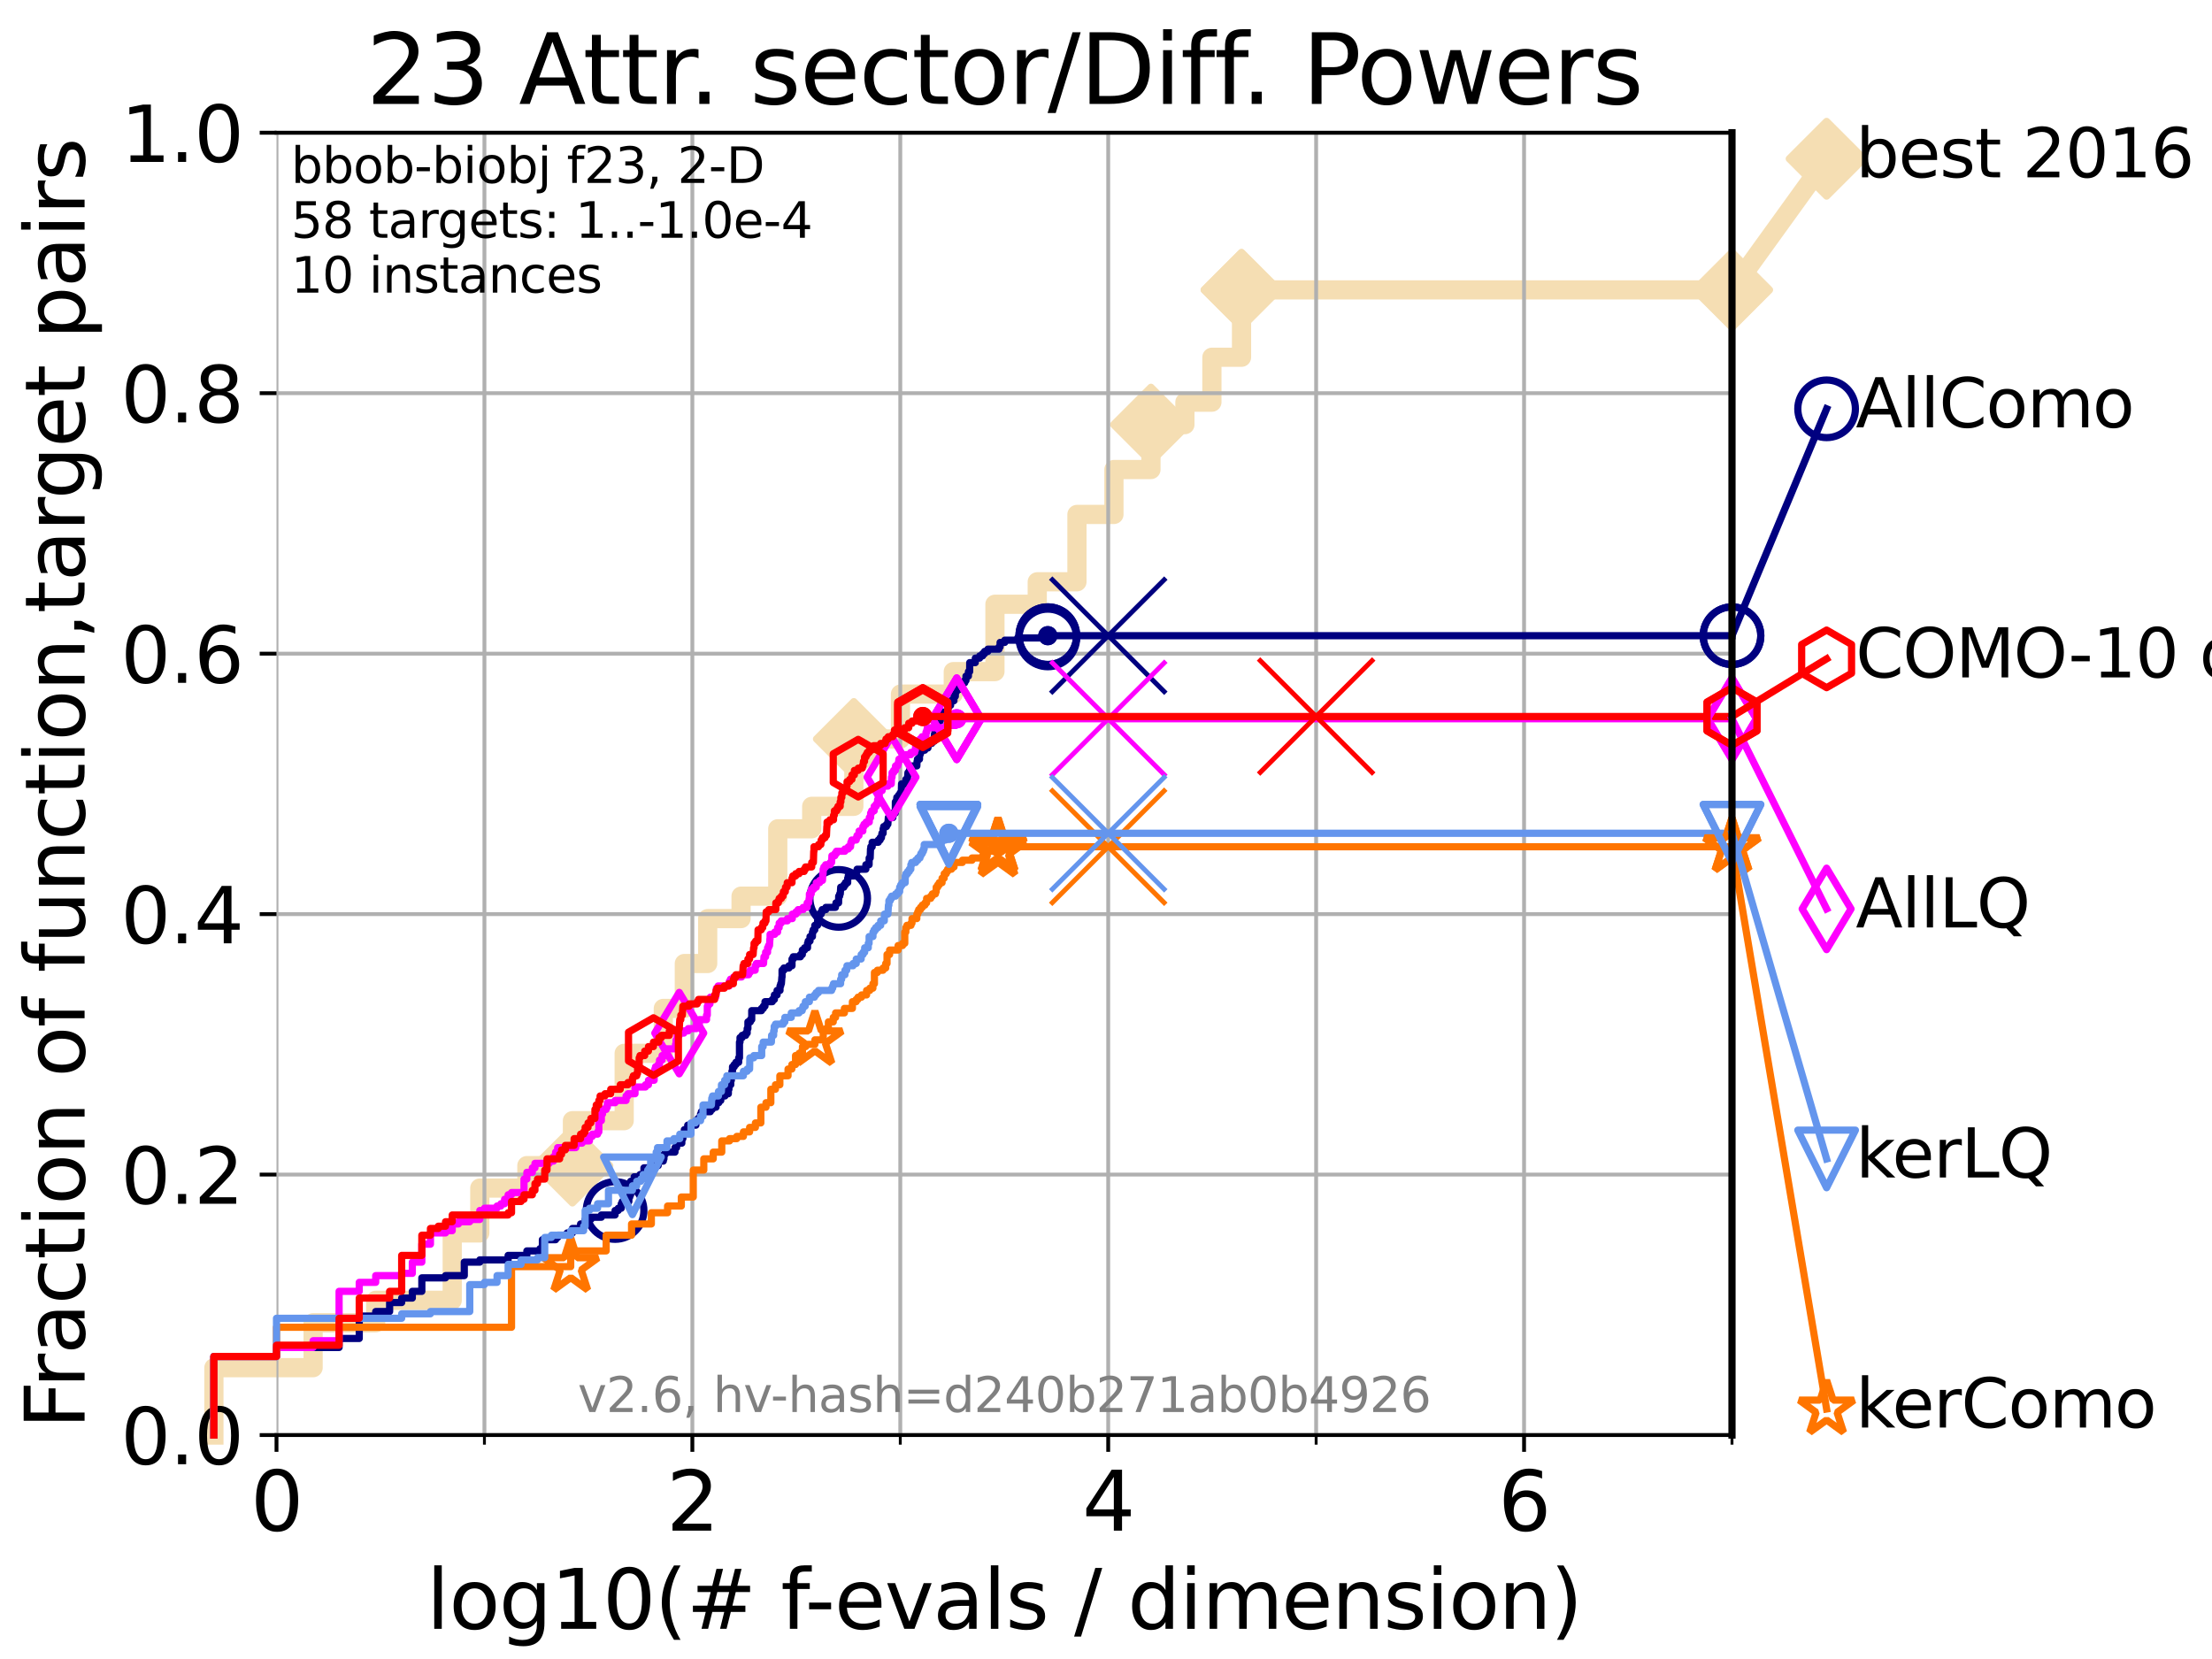 <?xml version="1.0" encoding="utf-8" standalone="no"?>
<!DOCTYPE svg PUBLIC "-//W3C//DTD SVG 1.1//EN"
  "http://www.w3.org/Graphics/SVG/1.1/DTD/svg11.dtd">
<svg xmlns:xlink="http://www.w3.org/1999/xlink" width="460.8pt" height="345.6pt" viewBox="0 0 460.8 345.6" xmlns="http://www.w3.org/2000/svg" version="1.1">
 <defs>
  <style type="text/css">*{stroke-linejoin: round; stroke-linecap: butt}</style>
 </defs>
 <g id="figure_1">
  <g id="patch_1">
   <path d="M 0 345.6 
L 460.8 345.6 
L 460.8 0 
L 0 0 
z
" style="fill: #ffffff"/>
  </g>
  <g id="axes_1">
   <g id="patch_2">
    <path d="M 57.6 298.944 
L 360.806 298.944 
L 360.806 27.648 
L 57.6 27.648 
z
" style="fill: #ffffff"/>
   </g>
   <g id="line2d_1">
    <path d="M 44.561 298.944 
L 44.561 284.911 
L 65.227 284.911 
L 65.227 275.556 
L 78.267 275.556 
L 78.267 270.879 
L 94.206 270.879 
L 94.206 256.846 
L 99.95 256.846 
L 99.95 247.491 
L 109.757 247.491 
L 109.757 242.814 
L 119.248 242.814 
L 119.248 233.459 
L 130.027 233.459 
L 130.027 219.426 
L 138.181 219.426 
L 138.181 210.071 
L 142.559 210.071 
L 142.559 200.716 
L 147.424 200.716 
L 147.424 191.361 
L 154.378 191.361 
L 154.378 186.684 
L 162.023 186.684 
L 162.023 172.651 
L 169.095 172.651 
L 169.095 167.974 
L 177.873 167.974 
L 177.873 153.941 
L 187.583 153.941 
L 187.583 144.586 
L 198.587 144.586 
L 198.587 139.908 
L 207.264 139.908 
L 207.264 125.876 
L 216.081 125.876 
L 216.081 121.198 
L 224.349 121.198 
L 224.349 107.166 
L 232.053 107.166 
L 232.053 97.811 
L 239.766 97.811 
L 239.766 88.456 
L 246.837 88.456 
L 246.837 83.778 
L 252.461 83.778 
L 252.461 74.423 
L 258.633 74.423 
L 258.633 60.391 
L 360.806 60.391 
" style="fill: none; stroke: #f5deb3; stroke-width: 4; stroke-linecap: square"/>
   </g>
   <g id="line2d_2">
    <defs>
     <path id="mfdd96d7323" d="M -0 7.778 
L 7.778 0 
L 0 -7.778 
L -7.778 -0 
z
" style="stroke: #f5deb3; stroke-width: 1.5; stroke-linejoin: miter"/>
    </defs>
    <g>
     <use xlink:href="#mfdd96d7323" x="119.248" y="242.814" style="fill: #f5deb3; stroke: #f5deb3; stroke-width: 1.5; stroke-linejoin: miter"/>
     <use xlink:href="#mfdd96d7323" x="177.873" y="153.941" style="fill: #f5deb3; stroke: #f5deb3; stroke-width: 1.5; stroke-linejoin: miter"/>
     <use xlink:href="#mfdd96d7323" x="239.766" y="88.456" style="fill: #f5deb3; stroke: #f5deb3; stroke-width: 1.5; stroke-linejoin: miter"/>
     <use xlink:href="#mfdd96d7323" x="258.633" y="60.391" style="fill: #f5deb3; stroke: #f5deb3; stroke-width: 1.5; stroke-linejoin: miter"/>
     <use xlink:href="#mfdd96d7323" x="258.633" y="60.391" style="fill: #f5deb3; stroke: #f5deb3; stroke-width: 1.5; stroke-linejoin: miter"/>
     <use xlink:href="#mfdd96d7323" x="360.806" y="60.391" style="fill: #f5deb3; stroke: #f5deb3; stroke-width: 1.5; stroke-linejoin: miter"/>
    </g>
   </g>
   <g id="line2d_3">
    <path style="fill: none; stroke: #f5deb3; stroke-width: 4; stroke-linecap: square"/>
    <g/>
   </g>
   <g id="line2d_4">
    <path d="M 360.806 60.391 
L 380.515 33.074 
" style="fill: none; stroke: #f5deb3; stroke-width: 4; stroke-linecap: square"/>
    <g>
     <use xlink:href="#mfdd96d7323" x="360.806" y="60.391" style="fill: #f5deb3; stroke: #f5deb3; stroke-width: 1.5; stroke-linejoin: miter"/>
     <use xlink:href="#mfdd96d7323" x="380.515" y="33.074" style="fill: #f5deb3; stroke: #f5deb3; stroke-width: 1.5; stroke-linejoin: miter"/>
    </g>
   </g>
   <g id="matplotlib.axis_1">
    <g id="xtick_1">
     <g id="line2d_5">
      <path d="M 57.6 298.944 
L 57.6 27.648 
" clip-path="url(#p31f507a393)" style="fill: none; stroke: #b0b0b0; stroke-width: 0.8; stroke-linecap: square"/>
     </g>
     <g id="line2d_6">
      <defs>
       <path id="me1348cc46a" d="M 0 0 
L 0 3.5 
" style="stroke: #000000; stroke-width: 0.8"/>
      </defs>
      <g>
       <use xlink:href="#me1348cc46a" x="57.6" y="298.944" style="stroke: #000000; stroke-width: 0.8"/>
      </g>
     </g>
     <g id="text_1">
      <!-- 0 -->
      <g transform="translate(52.192 318.861) scale(0.17 -0.17)">
       <defs>
        <path id="DejaVuSans-30" d="M 2034 4250 
Q 1547 4250 1301 3770 
Q 1056 3291 1056 2328 
Q 1056 1369 1301 889 
Q 1547 409 2034 409 
Q 2525 409 2770 889 
Q 3016 1369 3016 2328 
Q 3016 3291 2770 3770 
Q 2525 4250 2034 4250 
z
M 2034 4750 
Q 2819 4750 3233 4129 
Q 3647 3509 3647 2328 
Q 3647 1150 3233 529 
Q 2819 -91 2034 -91 
Q 1250 -91 836 529 
Q 422 1150 422 2328 
Q 422 3509 836 4129 
Q 1250 4750 2034 4750 
z
" transform="scale(0.016)"/>
       </defs>
       <use xlink:href="#DejaVuSans-30"/>
      </g>
     </g>
    </g>
    <g id="xtick_2">
     <g id="line2d_7">
      <path d="M 144.23 298.944 
L 144.23 27.648 
" clip-path="url(#p31f507a393)" style="fill: none; stroke: #b0b0b0; stroke-width: 0.8; stroke-linecap: square"/>
     </g>
     <g id="line2d_8">
      <g>
       <use xlink:href="#me1348cc46a" x="144.23" y="298.944" style="stroke: #000000; stroke-width: 0.8"/>
      </g>
     </g>
     <g id="text_2">
      <!-- 2 -->
      <g transform="translate(138.822 318.861) scale(0.17 -0.17)">
       <defs>
        <path id="DejaVuSans-32" d="M 1228 531 
L 3431 531 
L 3431 0 
L 469 0 
L 469 531 
Q 828 903 1448 1529 
Q 2069 2156 2228 2338 
Q 2531 2678 2651 2914 
Q 2772 3150 2772 3378 
Q 2772 3750 2511 3984 
Q 2250 4219 1831 4219 
Q 1534 4219 1204 4116 
Q 875 4013 500 3803 
L 500 4441 
Q 881 4594 1212 4672 
Q 1544 4750 1819 4750 
Q 2544 4750 2975 4387 
Q 3406 4025 3406 3419 
Q 3406 3131 3298 2873 
Q 3191 2616 2906 2266 
Q 2828 2175 2409 1742 
Q 1991 1309 1228 531 
z
" transform="scale(0.016)"/>
       </defs>
       <use xlink:href="#DejaVuSans-32"/>
      </g>
     </g>
    </g>
    <g id="xtick_3">
     <g id="line2d_9">
      <path d="M 230.861 298.944 
L 230.861 27.648 
" clip-path="url(#p31f507a393)" style="fill: none; stroke: #b0b0b0; stroke-width: 0.8; stroke-linecap: square"/>
     </g>
     <g id="line2d_10">
      <g>
       <use xlink:href="#me1348cc46a" x="230.861" y="298.944" style="stroke: #000000; stroke-width: 0.8"/>
      </g>
     </g>
     <g id="text_3">
      <!-- 4 -->
      <g transform="translate(225.453 318.861) scale(0.17 -0.17)">
       <defs>
        <path id="DejaVuSans-34" d="M 2419 4116 
L 825 1625 
L 2419 1625 
L 2419 4116 
z
M 2253 4666 
L 3047 4666 
L 3047 1625 
L 3713 1625 
L 3713 1100 
L 3047 1100 
L 3047 0 
L 2419 0 
L 2419 1100 
L 313 1100 
L 313 1709 
L 2253 4666 
z
" transform="scale(0.016)"/>
       </defs>
       <use xlink:href="#DejaVuSans-34"/>
      </g>
     </g>
    </g>
    <g id="xtick_4">
     <g id="line2d_11">
      <path d="M 317.491 298.944 
L 317.491 27.648 
" clip-path="url(#p31f507a393)" style="fill: none; stroke: #b0b0b0; stroke-width: 0.8; stroke-linecap: square"/>
     </g>
     <g id="line2d_12">
      <g>
       <use xlink:href="#me1348cc46a" x="317.491" y="298.944" style="stroke: #000000; stroke-width: 0.8"/>
      </g>
     </g>
     <g id="text_4">
      <!-- 6 -->
      <g transform="translate(312.083 318.861) scale(0.17 -0.17)">
       <defs>
        <path id="DejaVuSans-36" d="M 2113 2584 
Q 1688 2584 1439 2293 
Q 1191 2003 1191 1497 
Q 1191 994 1439 701 
Q 1688 409 2113 409 
Q 2538 409 2786 701 
Q 3034 994 3034 1497 
Q 3034 2003 2786 2293 
Q 2538 2584 2113 2584 
z
M 3366 4563 
L 3366 3988 
Q 3128 4100 2886 4159 
Q 2644 4219 2406 4219 
Q 1781 4219 1451 3797 
Q 1122 3375 1075 2522 
Q 1259 2794 1537 2939 
Q 1816 3084 2150 3084 
Q 2853 3084 3261 2657 
Q 3669 2231 3669 1497 
Q 3669 778 3244 343 
Q 2819 -91 2113 -91 
Q 1303 -91 875 529 
Q 447 1150 447 2328 
Q 447 3434 972 4092 
Q 1497 4750 2381 4750 
Q 2619 4750 2861 4703 
Q 3103 4656 3366 4563 
z
" transform="scale(0.016)"/>
       </defs>
       <use xlink:href="#DejaVuSans-36"/>
      </g>
     </g>
    </g>
    <g id="xtick_5">
     <g id="line2d_13">
      <path d="M 100.915 298.944 
L 100.915 27.648 
" clip-path="url(#p31f507a393)" style="fill: none; stroke: #b0b0b0; stroke-width: 0.8; stroke-linecap: square"/>
     </g>
     <g id="line2d_14">
      <defs>
       <path id="md311e6ad4e" d="M 0 0 
L 0 2 
" style="stroke: #000000; stroke-width: 0.6"/>
      </defs>
      <g>
       <use xlink:href="#md311e6ad4e" x="100.915" y="298.944" style="stroke: #000000; stroke-width: 0.6"/>
      </g>
     </g>
    </g>
    <g id="xtick_6">
     <g id="line2d_15">
      <path d="M 187.546 298.944 
L 187.546 27.648 
" clip-path="url(#p31f507a393)" style="fill: none; stroke: #b0b0b0; stroke-width: 0.8; stroke-linecap: square"/>
     </g>
     <g id="line2d_16">
      <g>
       <use xlink:href="#md311e6ad4e" x="187.546" y="298.944" style="stroke: #000000; stroke-width: 0.6"/>
      </g>
     </g>
    </g>
    <g id="xtick_7">
     <g id="line2d_17">
      <path d="M 274.176 298.944 
L 274.176 27.648 
" clip-path="url(#p31f507a393)" style="fill: none; stroke: #b0b0b0; stroke-width: 0.8; stroke-linecap: square"/>
     </g>
     <g id="line2d_18">
      <g>
       <use xlink:href="#md311e6ad4e" x="274.176" y="298.944" style="stroke: #000000; stroke-width: 0.6"/>
      </g>
     </g>
    </g>
    <g id="xtick_8">
     <g id="line2d_19">
      <path d="M 360.806 298.944 
L 360.806 27.648 
" clip-path="url(#p31f507a393)" style="fill: none; stroke: #b0b0b0; stroke-width: 0.8; stroke-linecap: square"/>
     </g>
     <g id="line2d_20">
      <g>
       <use xlink:href="#md311e6ad4e" x="360.806" y="298.944" style="stroke: #000000; stroke-width: 0.6"/>
      </g>
     </g>
    </g>
    <g id="text_5">
     <!-- log10(# f-evals / dimension) -->
     <g transform="translate(88.823 339.314) scale(0.17 -0.17)">
      <defs>
       <path id="DejaVuSans-6c" d="M 603 4863 
L 1178 4863 
L 1178 0 
L 603 0 
L 603 4863 
z
" transform="scale(0.016)"/>
       <path id="DejaVuSans-6f" d="M 1959 3097 
Q 1497 3097 1228 2736 
Q 959 2375 959 1747 
Q 959 1119 1226 758 
Q 1494 397 1959 397 
Q 2419 397 2687 759 
Q 2956 1122 2956 1747 
Q 2956 2369 2687 2733 
Q 2419 3097 1959 3097 
z
M 1959 3584 
Q 2709 3584 3137 3096 
Q 3566 2609 3566 1747 
Q 3566 888 3137 398 
Q 2709 -91 1959 -91 
Q 1206 -91 779 398 
Q 353 888 353 1747 
Q 353 2609 779 3096 
Q 1206 3584 1959 3584 
z
" transform="scale(0.016)"/>
       <path id="DejaVuSans-67" d="M 2906 1791 
Q 2906 2416 2648 2759 
Q 2391 3103 1925 3103 
Q 1463 3103 1205 2759 
Q 947 2416 947 1791 
Q 947 1169 1205 825 
Q 1463 481 1925 481 
Q 2391 481 2648 825 
Q 2906 1169 2906 1791 
z
M 3481 434 
Q 3481 -459 3084 -895 
Q 2688 -1331 1869 -1331 
Q 1566 -1331 1297 -1286 
Q 1028 -1241 775 -1147 
L 775 -588 
Q 1028 -725 1275 -790 
Q 1522 -856 1778 -856 
Q 2344 -856 2625 -561 
Q 2906 -266 2906 331 
L 2906 616 
Q 2728 306 2450 153 
Q 2172 0 1784 0 
Q 1141 0 747 490 
Q 353 981 353 1791 
Q 353 2603 747 3093 
Q 1141 3584 1784 3584 
Q 2172 3584 2450 3431 
Q 2728 3278 2906 2969 
L 2906 3500 
L 3481 3500 
L 3481 434 
z
" transform="scale(0.016)"/>
       <path id="DejaVuSans-31" d="M 794 531 
L 1825 531 
L 1825 4091 
L 703 3866 
L 703 4441 
L 1819 4666 
L 2450 4666 
L 2450 531 
L 3481 531 
L 3481 0 
L 794 0 
L 794 531 
z
" transform="scale(0.016)"/>
       <path id="DejaVuSans-28" d="M 1984 4856 
Q 1566 4138 1362 3434 
Q 1159 2731 1159 2009 
Q 1159 1288 1364 580 
Q 1569 -128 1984 -844 
L 1484 -844 
Q 1016 -109 783 600 
Q 550 1309 550 2009 
Q 550 2706 781 3412 
Q 1013 4119 1484 4856 
L 1984 4856 
z
" transform="scale(0.016)"/>
       <path id="DejaVuSans-23" d="M 3272 2816 
L 2363 2816 
L 2100 1772 
L 3016 1772 
L 3272 2816 
z
M 2803 4594 
L 2478 3297 
L 3391 3297 
L 3719 4594 
L 4219 4594 
L 3897 3297 
L 4872 3297 
L 4872 2816 
L 3775 2816 
L 3519 1772 
L 4513 1772 
L 4513 1294 
L 3397 1294 
L 3072 0 
L 2572 0 
L 2894 1294 
L 1978 1294 
L 1656 0 
L 1153 0 
L 1478 1294 
L 494 1294 
L 494 1772 
L 1594 1772 
L 1856 2816 
L 850 2816 
L 850 3297 
L 1978 3297 
L 2297 4594 
L 2803 4594 
z
" transform="scale(0.016)"/>
       <path id="DejaVuSans-20" transform="scale(0.016)"/>
       <path id="DejaVuSans-66" d="M 2375 4863 
L 2375 4384 
L 1825 4384 
Q 1516 4384 1395 4259 
Q 1275 4134 1275 3809 
L 1275 3500 
L 2222 3500 
L 2222 3053 
L 1275 3053 
L 1275 0 
L 697 0 
L 697 3053 
L 147 3053 
L 147 3500 
L 697 3500 
L 697 3744 
Q 697 4328 969 4595 
Q 1241 4863 1831 4863 
L 2375 4863 
z
" transform="scale(0.016)"/>
       <path id="DejaVuSans-2d" d="M 313 2009 
L 1997 2009 
L 1997 1497 
L 313 1497 
L 313 2009 
z
" transform="scale(0.016)"/>
       <path id="DejaVuSans-65" d="M 3597 1894 
L 3597 1613 
L 953 1613 
Q 991 1019 1311 708 
Q 1631 397 2203 397 
Q 2534 397 2845 478 
Q 3156 559 3463 722 
L 3463 178 
Q 3153 47 2828 -22 
Q 2503 -91 2169 -91 
Q 1331 -91 842 396 
Q 353 884 353 1716 
Q 353 2575 817 3079 
Q 1281 3584 2069 3584 
Q 2775 3584 3186 3129 
Q 3597 2675 3597 1894 
z
M 3022 2063 
Q 3016 2534 2758 2815 
Q 2500 3097 2075 3097 
Q 1594 3097 1305 2825 
Q 1016 2553 972 2059 
L 3022 2063 
z
" transform="scale(0.016)"/>
       <path id="DejaVuSans-76" d="M 191 3500 
L 800 3500 
L 1894 563 
L 2988 3500 
L 3597 3500 
L 2284 0 
L 1503 0 
L 191 3500 
z
" transform="scale(0.016)"/>
       <path id="DejaVuSans-61" d="M 2194 1759 
Q 1497 1759 1228 1600 
Q 959 1441 959 1056 
Q 959 750 1161 570 
Q 1363 391 1709 391 
Q 2188 391 2477 730 
Q 2766 1069 2766 1631 
L 2766 1759 
L 2194 1759 
z
M 3341 1997 
L 3341 0 
L 2766 0 
L 2766 531 
Q 2569 213 2275 61 
Q 1981 -91 1556 -91 
Q 1019 -91 701 211 
Q 384 513 384 1019 
Q 384 1609 779 1909 
Q 1175 2209 1959 2209 
L 2766 2209 
L 2766 2266 
Q 2766 2663 2505 2880 
Q 2244 3097 1772 3097 
Q 1472 3097 1187 3025 
Q 903 2953 641 2809 
L 641 3341 
Q 956 3463 1253 3523 
Q 1550 3584 1831 3584 
Q 2591 3584 2966 3190 
Q 3341 2797 3341 1997 
z
" transform="scale(0.016)"/>
       <path id="DejaVuSans-73" d="M 2834 3397 
L 2834 2853 
Q 2591 2978 2328 3040 
Q 2066 3103 1784 3103 
Q 1356 3103 1142 2972 
Q 928 2841 928 2578 
Q 928 2378 1081 2264 
Q 1234 2150 1697 2047 
L 1894 2003 
Q 2506 1872 2764 1633 
Q 3022 1394 3022 966 
Q 3022 478 2636 193 
Q 2250 -91 1575 -91 
Q 1294 -91 989 -36 
Q 684 19 347 128 
L 347 722 
Q 666 556 975 473 
Q 1284 391 1588 391 
Q 1994 391 2212 530 
Q 2431 669 2431 922 
Q 2431 1156 2273 1281 
Q 2116 1406 1581 1522 
L 1381 1569 
Q 847 1681 609 1914 
Q 372 2147 372 2553 
Q 372 3047 722 3315 
Q 1072 3584 1716 3584 
Q 2034 3584 2315 3537 
Q 2597 3491 2834 3397 
z
" transform="scale(0.016)"/>
       <path id="DejaVuSans-2f" d="M 1625 4666 
L 2156 4666 
L 531 -594 
L 0 -594 
L 1625 4666 
z
" transform="scale(0.016)"/>
       <path id="DejaVuSans-64" d="M 2906 2969 
L 2906 4863 
L 3481 4863 
L 3481 0 
L 2906 0 
L 2906 525 
Q 2725 213 2448 61 
Q 2172 -91 1784 -91 
Q 1150 -91 751 415 
Q 353 922 353 1747 
Q 353 2572 751 3078 
Q 1150 3584 1784 3584 
Q 2172 3584 2448 3432 
Q 2725 3281 2906 2969 
z
M 947 1747 
Q 947 1113 1208 752 
Q 1469 391 1925 391 
Q 2381 391 2643 752 
Q 2906 1113 2906 1747 
Q 2906 2381 2643 2742 
Q 2381 3103 1925 3103 
Q 1469 3103 1208 2742 
Q 947 2381 947 1747 
z
" transform="scale(0.016)"/>
       <path id="DejaVuSans-69" d="M 603 3500 
L 1178 3500 
L 1178 0 
L 603 0 
L 603 3500 
z
M 603 4863 
L 1178 4863 
L 1178 4134 
L 603 4134 
L 603 4863 
z
" transform="scale(0.016)"/>
       <path id="DejaVuSans-6d" d="M 3328 2828 
Q 3544 3216 3844 3400 
Q 4144 3584 4550 3584 
Q 5097 3584 5394 3201 
Q 5691 2819 5691 2113 
L 5691 0 
L 5113 0 
L 5113 2094 
Q 5113 2597 4934 2840 
Q 4756 3084 4391 3084 
Q 3944 3084 3684 2787 
Q 3425 2491 3425 1978 
L 3425 0 
L 2847 0 
L 2847 2094 
Q 2847 2600 2669 2842 
Q 2491 3084 2119 3084 
Q 1678 3084 1418 2786 
Q 1159 2488 1159 1978 
L 1159 0 
L 581 0 
L 581 3500 
L 1159 3500 
L 1159 2956 
Q 1356 3278 1631 3431 
Q 1906 3584 2284 3584 
Q 2666 3584 2933 3390 
Q 3200 3197 3328 2828 
z
" transform="scale(0.016)"/>
       <path id="DejaVuSans-6e" d="M 3513 2113 
L 3513 0 
L 2938 0 
L 2938 2094 
Q 2938 2591 2744 2837 
Q 2550 3084 2163 3084 
Q 1697 3084 1428 2787 
Q 1159 2491 1159 1978 
L 1159 0 
L 581 0 
L 581 3500 
L 1159 3500 
L 1159 2956 
Q 1366 3272 1645 3428 
Q 1925 3584 2291 3584 
Q 2894 3584 3203 3211 
Q 3513 2838 3513 2113 
z
" transform="scale(0.016)"/>
       <path id="DejaVuSans-29" d="M 513 4856 
L 1013 4856 
Q 1481 4119 1714 3412 
Q 1947 2706 1947 2009 
Q 1947 1309 1714 600 
Q 1481 -109 1013 -844 
L 513 -844 
Q 928 -128 1133 580 
Q 1338 1288 1338 2009 
Q 1338 2731 1133 3434 
Q 928 4138 513 4856 
z
" transform="scale(0.016)"/>
      </defs>
      <use xlink:href="#DejaVuSans-6c"/>
      <use xlink:href="#DejaVuSans-6f" x="27.783"/>
      <use xlink:href="#DejaVuSans-67" x="88.965"/>
      <use xlink:href="#DejaVuSans-31" x="152.441"/>
      <use xlink:href="#DejaVuSans-30" x="216.064"/>
      <use xlink:href="#DejaVuSans-28" x="279.688"/>
      <use xlink:href="#DejaVuSans-23" x="318.701"/>
      <use xlink:href="#DejaVuSans-20" x="402.49"/>
      <use xlink:href="#DejaVuSans-66" x="434.277"/>
      <use xlink:href="#DejaVuSans-2d" x="463.982"/>
      <use xlink:href="#DejaVuSans-65" x="500.066"/>
      <use xlink:href="#DejaVuSans-76" x="561.59"/>
      <use xlink:href="#DejaVuSans-61" x="620.77"/>
      <use xlink:href="#DejaVuSans-6c" x="682.049"/>
      <use xlink:href="#DejaVuSans-73" x="709.832"/>
      <use xlink:href="#DejaVuSans-20" x="761.932"/>
      <use xlink:href="#DejaVuSans-2f" x="793.719"/>
      <use xlink:href="#DejaVuSans-20" x="827.41"/>
      <use xlink:href="#DejaVuSans-64" x="859.197"/>
      <use xlink:href="#DejaVuSans-69" x="922.674"/>
      <use xlink:href="#DejaVuSans-6d" x="950.457"/>
      <use xlink:href="#DejaVuSans-65" x="1047.869"/>
      <use xlink:href="#DejaVuSans-6e" x="1109.393"/>
      <use xlink:href="#DejaVuSans-73" x="1172.771"/>
      <use xlink:href="#DejaVuSans-69" x="1224.871"/>
      <use xlink:href="#DejaVuSans-6f" x="1252.654"/>
      <use xlink:href="#DejaVuSans-6e" x="1313.836"/>
      <use xlink:href="#DejaVuSans-29" x="1377.215"/>
     </g>
    </g>
   </g>
   <g id="matplotlib.axis_2">
    <g id="ytick_1">
     <g id="line2d_21">
      <path d="M 57.6 298.944 
L 360.806 298.944 
" clip-path="url(#p31f507a393)" style="fill: none; stroke: #b0b0b0; stroke-width: 0.8; stroke-linecap: square"/>
     </g>
     <g id="line2d_22">
      <defs>
       <path id="m5b11908f58" d="M 0 0 
L -3.5 0 
" style="stroke: #000000; stroke-width: 0.8"/>
      </defs>
      <g>
       <use xlink:href="#m5b11908f58" x="57.6" y="298.944" style="stroke: #000000; stroke-width: 0.8"/>
      </g>
     </g>
     <g id="text_6">
      <!-- 0.0 -->
      <g transform="translate(25.155 305.023) scale(0.16 -0.16)">
       <defs>
        <path id="DejaVuSans-2e" d="M 684 794 
L 1344 794 
L 1344 0 
L 684 0 
L 684 794 
z
" transform="scale(0.016)"/>
       </defs>
       <use xlink:href="#DejaVuSans-30"/>
       <use xlink:href="#DejaVuSans-2e" x="63.623"/>
       <use xlink:href="#DejaVuSans-30" x="95.41"/>
      </g>
     </g>
    </g>
    <g id="ytick_2">
     <g id="line2d_23">
      <path d="M 57.6 244.685 
L 360.806 244.685 
" clip-path="url(#p31f507a393)" style="fill: none; stroke: #b0b0b0; stroke-width: 0.8; stroke-linecap: square"/>
     </g>
     <g id="line2d_24">
      <g>
       <use xlink:href="#m5b11908f58" x="57.6" y="244.685" style="stroke: #000000; stroke-width: 0.8"/>
      </g>
     </g>
     <g id="text_7">
      <!-- 0.2 -->
      <g transform="translate(25.155 250.764) scale(0.16 -0.16)">
       <use xlink:href="#DejaVuSans-30"/>
       <use xlink:href="#DejaVuSans-2e" x="63.623"/>
       <use xlink:href="#DejaVuSans-32" x="95.41"/>
      </g>
     </g>
    </g>
    <g id="ytick_3">
     <g id="line2d_25">
      <path d="M 57.6 190.426 
L 360.806 190.426 
" clip-path="url(#p31f507a393)" style="fill: none; stroke: #b0b0b0; stroke-width: 0.8; stroke-linecap: square"/>
     </g>
     <g id="line2d_26">
      <g>
       <use xlink:href="#m5b11908f58" x="57.6" y="190.426" style="stroke: #000000; stroke-width: 0.8"/>
      </g>
     </g>
     <g id="text_8">
      <!-- 0.4 -->
      <g transform="translate(25.155 196.504) scale(0.16 -0.16)">
       <use xlink:href="#DejaVuSans-30"/>
       <use xlink:href="#DejaVuSans-2e" x="63.623"/>
       <use xlink:href="#DejaVuSans-34" x="95.41"/>
      </g>
     </g>
    </g>
    <g id="ytick_4">
     <g id="line2d_27">
      <path d="M 57.6 136.166 
L 360.806 136.166 
" clip-path="url(#p31f507a393)" style="fill: none; stroke: #b0b0b0; stroke-width: 0.8; stroke-linecap: square"/>
     </g>
     <g id="line2d_28">
      <g>
       <use xlink:href="#m5b11908f58" x="57.6" y="136.166" style="stroke: #000000; stroke-width: 0.8"/>
      </g>
     </g>
     <g id="text_9">
      <!-- 0.6 -->
      <g transform="translate(25.155 142.245) scale(0.16 -0.16)">
       <use xlink:href="#DejaVuSans-30"/>
       <use xlink:href="#DejaVuSans-2e" x="63.623"/>
       <use xlink:href="#DejaVuSans-36" x="95.41"/>
      </g>
     </g>
    </g>
    <g id="ytick_5">
     <g id="line2d_29">
      <path d="M 57.6 81.907 
L 360.806 81.907 
" clip-path="url(#p31f507a393)" style="fill: none; stroke: #b0b0b0; stroke-width: 0.8; stroke-linecap: square"/>
     </g>
     <g id="line2d_30">
      <g>
       <use xlink:href="#m5b11908f58" x="57.6" y="81.907" style="stroke: #000000; stroke-width: 0.8"/>
      </g>
     </g>
     <g id="text_10">
      <!-- 0.8 -->
      <g transform="translate(25.155 87.986) scale(0.16 -0.16)">
       <defs>
        <path id="DejaVuSans-38" d="M 2034 2216 
Q 1584 2216 1326 1975 
Q 1069 1734 1069 1313 
Q 1069 891 1326 650 
Q 1584 409 2034 409 
Q 2484 409 2743 651 
Q 3003 894 3003 1313 
Q 3003 1734 2745 1975 
Q 2488 2216 2034 2216 
z
M 1403 2484 
Q 997 2584 770 2862 
Q 544 3141 544 3541 
Q 544 4100 942 4425 
Q 1341 4750 2034 4750 
Q 2731 4750 3128 4425 
Q 3525 4100 3525 3541 
Q 3525 3141 3298 2862 
Q 3072 2584 2669 2484 
Q 3125 2378 3379 2068 
Q 3634 1759 3634 1313 
Q 3634 634 3220 271 
Q 2806 -91 2034 -91 
Q 1263 -91 848 271 
Q 434 634 434 1313 
Q 434 1759 690 2068 
Q 947 2378 1403 2484 
z
M 1172 3481 
Q 1172 3119 1398 2916 
Q 1625 2713 2034 2713 
Q 2441 2713 2670 2916 
Q 2900 3119 2900 3481 
Q 2900 3844 2670 4047 
Q 2441 4250 2034 4250 
Q 1625 4250 1398 4047 
Q 1172 3844 1172 3481 
z
" transform="scale(0.016)"/>
       </defs>
       <use xlink:href="#DejaVuSans-30"/>
       <use xlink:href="#DejaVuSans-2e" x="63.623"/>
       <use xlink:href="#DejaVuSans-38" x="95.41"/>
      </g>
     </g>
    </g>
    <g id="ytick_6">
     <g id="line2d_31">
      <path d="M 57.6 27.648 
L 360.806 27.648 
" clip-path="url(#p31f507a393)" style="fill: none; stroke: #b0b0b0; stroke-width: 0.8; stroke-linecap: square"/>
     </g>
     <g id="line2d_32">
      <g>
       <use xlink:href="#m5b11908f58" x="57.6" y="27.648" style="stroke: #000000; stroke-width: 0.8"/>
      </g>
     </g>
     <g id="text_11">
      <!-- 1.0 -->
      <g transform="translate(25.155 33.727) scale(0.16 -0.16)">
       <use xlink:href="#DejaVuSans-31"/>
       <use xlink:href="#DejaVuSans-2e" x="63.623"/>
       <use xlink:href="#DejaVuSans-30" x="95.41"/>
      </g>
     </g>
    </g>
    <g id="text_12">
     <!-- Fraction of function,target pairs -->
     <g transform="translate(17.62 297.681) rotate(-90) scale(0.17 -0.17)">
      <defs>
       <path id="DejaVuSans-46" d="M 628 4666 
L 3309 4666 
L 3309 4134 
L 1259 4134 
L 1259 2759 
L 3109 2759 
L 3109 2228 
L 1259 2228 
L 1259 0 
L 628 0 
L 628 4666 
z
" transform="scale(0.016)"/>
       <path id="DejaVuSans-72" d="M 2631 2963 
Q 2534 3019 2420 3045 
Q 2306 3072 2169 3072 
Q 1681 3072 1420 2755 
Q 1159 2438 1159 1844 
L 1159 0 
L 581 0 
L 581 3500 
L 1159 3500 
L 1159 2956 
Q 1341 3275 1631 3429 
Q 1922 3584 2338 3584 
Q 2397 3584 2469 3576 
Q 2541 3569 2628 3553 
L 2631 2963 
z
" transform="scale(0.016)"/>
       <path id="DejaVuSans-63" d="M 3122 3366 
L 3122 2828 
Q 2878 2963 2633 3030 
Q 2388 3097 2138 3097 
Q 1578 3097 1268 2742 
Q 959 2388 959 1747 
Q 959 1106 1268 751 
Q 1578 397 2138 397 
Q 2388 397 2633 464 
Q 2878 531 3122 666 
L 3122 134 
Q 2881 22 2623 -34 
Q 2366 -91 2075 -91 
Q 1284 -91 818 406 
Q 353 903 353 1747 
Q 353 2603 823 3093 
Q 1294 3584 2113 3584 
Q 2378 3584 2631 3529 
Q 2884 3475 3122 3366 
z
" transform="scale(0.016)"/>
       <path id="DejaVuSans-74" d="M 1172 4494 
L 1172 3500 
L 2356 3500 
L 2356 3053 
L 1172 3053 
L 1172 1153 
Q 1172 725 1289 603 
Q 1406 481 1766 481 
L 2356 481 
L 2356 0 
L 1766 0 
Q 1100 0 847 248 
Q 594 497 594 1153 
L 594 3053 
L 172 3053 
L 172 3500 
L 594 3500 
L 594 4494 
L 1172 4494 
z
" transform="scale(0.016)"/>
       <path id="DejaVuSans-75" d="M 544 1381 
L 544 3500 
L 1119 3500 
L 1119 1403 
Q 1119 906 1312 657 
Q 1506 409 1894 409 
Q 2359 409 2629 706 
Q 2900 1003 2900 1516 
L 2900 3500 
L 3475 3500 
L 3475 0 
L 2900 0 
L 2900 538 
Q 2691 219 2414 64 
Q 2138 -91 1772 -91 
Q 1169 -91 856 284 
Q 544 659 544 1381 
z
M 1991 3584 
L 1991 3584 
z
" transform="scale(0.016)"/>
       <path id="DejaVuSans-2c" d="M 750 794 
L 1409 794 
L 1409 256 
L 897 -744 
L 494 -744 
L 750 256 
L 750 794 
z
" transform="scale(0.016)"/>
       <path id="DejaVuSans-70" d="M 1159 525 
L 1159 -1331 
L 581 -1331 
L 581 3500 
L 1159 3500 
L 1159 2969 
Q 1341 3281 1617 3432 
Q 1894 3584 2278 3584 
Q 2916 3584 3314 3078 
Q 3713 2572 3713 1747 
Q 3713 922 3314 415 
Q 2916 -91 2278 -91 
Q 1894 -91 1617 61 
Q 1341 213 1159 525 
z
M 3116 1747 
Q 3116 2381 2855 2742 
Q 2594 3103 2138 3103 
Q 1681 3103 1420 2742 
Q 1159 2381 1159 1747 
Q 1159 1113 1420 752 
Q 1681 391 2138 391 
Q 2594 391 2855 752 
Q 3116 1113 3116 1747 
z
" transform="scale(0.016)"/>
      </defs>
      <use xlink:href="#DejaVuSans-46"/>
      <use xlink:href="#DejaVuSans-72" x="50.27"/>
      <use xlink:href="#DejaVuSans-61" x="91.383"/>
      <use xlink:href="#DejaVuSans-63" x="152.662"/>
      <use xlink:href="#DejaVuSans-74" x="207.643"/>
      <use xlink:href="#DejaVuSans-69" x="246.852"/>
      <use xlink:href="#DejaVuSans-6f" x="274.635"/>
      <use xlink:href="#DejaVuSans-6e" x="335.816"/>
      <use xlink:href="#DejaVuSans-20" x="399.195"/>
      <use xlink:href="#DejaVuSans-6f" x="430.982"/>
      <use xlink:href="#DejaVuSans-66" x="492.164"/>
      <use xlink:href="#DejaVuSans-20" x="527.369"/>
      <use xlink:href="#DejaVuSans-66" x="559.156"/>
      <use xlink:href="#DejaVuSans-75" x="594.361"/>
      <use xlink:href="#DejaVuSans-6e" x="657.74"/>
      <use xlink:href="#DejaVuSans-63" x="721.119"/>
      <use xlink:href="#DejaVuSans-74" x="776.1"/>
      <use xlink:href="#DejaVuSans-69" x="815.309"/>
      <use xlink:href="#DejaVuSans-6f" x="843.092"/>
      <use xlink:href="#DejaVuSans-6e" x="904.273"/>
      <use xlink:href="#DejaVuSans-2c" x="967.652"/>
      <use xlink:href="#DejaVuSans-74" x="999.439"/>
      <use xlink:href="#DejaVuSans-61" x="1038.648"/>
      <use xlink:href="#DejaVuSans-72" x="1099.928"/>
      <use xlink:href="#DejaVuSans-67" x="1139.291"/>
      <use xlink:href="#DejaVuSans-65" x="1202.768"/>
      <use xlink:href="#DejaVuSans-74" x="1264.291"/>
      <use xlink:href="#DejaVuSans-20" x="1303.5"/>
      <use xlink:href="#DejaVuSans-70" x="1335.287"/>
      <use xlink:href="#DejaVuSans-61" x="1398.764"/>
      <use xlink:href="#DejaVuSans-69" x="1460.043"/>
      <use xlink:href="#DejaVuSans-72" x="1487.826"/>
      <use xlink:href="#DejaVuSans-73" x="1528.939"/>
     </g>
    </g>
   </g>
   <g id="line2d_33">
    <defs>
     <path id="mc40c6b6595" d="M 0 1.5 
C 0.398 1.5 0.779 1.342 1.061 1.061 
C 1.342 0.779 1.5 0.398 1.5 0 
C 1.5 -0.398 1.342 -0.779 1.061 -1.061 
C 0.779 -1.342 0.398 -1.5 0 -1.5 
C -0.398 -1.5 -0.779 -1.342 -1.061 -1.061 
C -1.342 -0.779 -1.5 -0.398 -1.5 0 
C -1.5 0.398 -1.342 0.779 -1.061 1.061 
C -0.779 1.342 -0.398 1.5 0 1.5 
z
" style="stroke: #f5deb3"/>
    </defs>
    <g>
     <use xlink:href="#mc40c6b6595" x="258.633" y="60.391" style="fill: #f5deb3; stroke: #f5deb3"/>
     <use xlink:href="#mc40c6b6595" x="258.633" y="60.391" style="fill: #f5deb3; stroke: #f5deb3"/>
    </g>
   </g>
   <g id="line2d_34">
    <defs>
     <path id="m2500f6eae3" d="M 0 1.5 
C 0.398 1.5 0.779 1.342 1.061 1.061 
C 1.342 0.779 1.5 0.398 1.5 0 
C 1.5 -0.398 1.342 -0.779 1.061 -1.061 
C 0.779 -1.342 0.398 -1.5 0 -1.5 
C -0.398 -1.5 -0.779 -1.342 -1.061 -1.061 
C -1.342 -0.779 -1.5 -0.398 -1.5 0 
C -1.5 0.398 -1.342 0.779 -1.061 1.061 
C -0.779 1.342 -0.398 1.5 0 1.5 
z
" style="stroke: #000080"/>
    </defs>
    <g>
     <use xlink:href="#m2500f6eae3" x="218.279" y="132.424" style="fill: #000080; stroke: #000080"/>
     <use xlink:href="#m2500f6eae3" x="218.279" y="132.424" style="fill: #000080; stroke: #000080"/>
    </g>
   </g>
   <g id="line2d_35">
    <path d="M 44.561 298.944 
L 44.561 282.573 
L 57.6 282.573 
L 57.6 280.702 
L 70.639 280.702 
L 70.639 278.831 
L 74.837 278.831 
L 74.837 274.153 
L 78.267 274.153 
L 78.267 273.218 
L 81.166 273.218 
L 81.166 271.347 
L 83.678 271.347 
L 83.678 270.411 
L 85.894 270.411 
L 85.894 269.008 
L 87.876 269.008 
L 87.876 266.201 
L 92.812 266.201 
L 92.812 265.734 
L 96.718 265.734 
L 96.718 262.927 
L 99.95 262.927 
L 99.95 262.459 
L 105.851 262.459 
L 105.851 261.524 
L 109.757 261.524 
L 109.757 260.588 
L 112.488 260.588 
L 112.488 260.121 
L 112.989 260.121 
L 112.989 258.25 
L 115.747 258.25 
L 115.747 257.782 
L 116.17 257.782 
L 116.17 257.314 
L 118.152 257.314 
L 118.152 256.846 
L 119.248 256.846 
L 119.248 255.911 
L 120.944 255.911 
L 120.944 254.975 
L 121.893 254.975 
L 121.893 254.04 
L 123.088 254.04 
L 123.088 253.572 
L 125.271 253.572 
L 125.271 253.104 
L 128.134 253.104 
L 128.134 252.169 
L 128.786 252.169 
L 128.786 251.701 
L 129.417 251.701 
L 129.417 250.766 
L 129.623 250.766 
L 129.623 250.298 
L 131.002 250.298 
L 131.002 249.362 
L 131.191 249.362 
L 131.191 248.895 
L 131.378 248.895 
L 131.378 246.088 
L 132.109 246.088 
L 132.109 245.153 
L 133.323 245.153 
L 133.323 244.685 
L 134.145 244.685 
L 134.145 243.282 
L 135.688 243.282 
L 135.688 242.814 
L 137.113 242.814 
L 137.113 241.878 
L 138.181 241.878 
L 138.181 241.411 
L 138.31 241.411 
L 138.31 240.475 
L 138.566 240.475 
L 138.566 240.007 
L 140.612 240.007 
L 140.612 239.072 
L 140.951 239.072 
L 140.951 238.136 
L 142.038 238.136 
L 142.038 237.201 
L 142.248 237.201 
L 142.353 236.265 
L 142.559 236.265 
L 142.559 235.33 
L 143.265 235.33 
L 143.265 234.394 
L 144.968 234.394 
L 144.968 233.459 
L 145.415 233.459 
L 145.415 232.991 
L 145.938 232.991 
L 145.938 232.056 
L 146.109 232.056 
L 146.109 231.588 
L 147.971 231.588 
L 147.971 231.12 
L 148.353 231.12 
L 148.353 230.652 
L 149.166 230.652 
L 149.166 229.717 
L 149.736 229.717 
L 149.736 229.249 
L 150.152 229.249 
L 150.152 228.313 
L 151.024 228.313 
L 151.024 227.846 
L 151.732 227.846 
L 151.732 226.91 
L 151.858 226.91 
L 151.858 225.975 
L 152.23 225.975 
L 152.23 225.039 
L 152.353 225.039 
L 152.353 224.104 
L 152.475 224.104 
L 152.475 223.168 
L 152.596 223.168 
L 152.596 222.233 
L 152.954 222.233 
L 152.954 221.765 
L 153.306 221.765 
L 153.306 221.297 
L 153.877 221.297 
L 153.877 220.362 
L 154.046 220.362 
L 154.046 217.087 
L 154.157 217.087 
L 154.157 216.152 
L 154.596 216.152 
L 154.596 215.684 
L 155.34 215.684 
L 155.34 215.216 
L 155.65 215.216 
L 155.65 214.281 
L 155.803 214.281 
L 155.803 212.878 
L 156.305 212.878 
L 156.305 212.41 
L 156.599 212.41 
L 156.599 210.539 
L 158.63 210.539 
L 158.63 210.071 
L 159.02 210.071 
L 159.02 209.603 
L 159.359 209.603 
L 159.359 208.668 
L 160.894 208.668 
L 160.894 208.2 
L 161.316 208.2 
L 161.316 207.265 
L 161.877 207.265 
L 161.877 206.329 
L 162.492 206.329 
L 162.492 205.394 
L 162.634 205.394 
L 162.634 204.926 
L 162.775 204.926 
L 162.88 203.523 
L 162.915 203.523 
L 162.915 202.119 
L 163.294 202.119 
L 163.294 201.652 
L 164.356 201.652 
L 164.356 201.184 
L 164.991 201.184 
L 164.991 199.781 
L 165.239 199.781 
L 165.239 199.313 
L 166.747 199.313 
L 166.747 198.845 
L 167.141 198.845 
L 167.141 197.91 
L 167.608 197.91 
L 167.608 197.442 
L 168.222 197.442 
L 168.222 196.506 
L 168.353 196.506 
L 168.353 196.039 
L 168.74 196.039 
L 168.74 195.103 
L 169.245 195.103 
L 169.245 194.168 
L 169.393 194.168 
L 169.393 193.7 
L 169.736 193.7 
L 169.736 192.764 
L 170.309 192.764 
L 170.309 191.829 
L 170.566 191.829 
L 170.612 190.426 
L 171.069 190.426 
L 171.069 189.958 
L 171.271 189.958 
L 171.271 189.49 
L 172.037 189.49 
L 172.037 189.022 
L 174.03 189.022 
L 174.03 188.555 
L 174.146 188.555 
L 174.146 188.087 
L 174.694 188.087 
L 174.712 186.684 
L 174.916 186.684 
L 174.916 186.216 
L 175.044 186.216 
L 175.135 184.813 
L 175.797 184.813 
L 175.797 184.345 
L 176.11 184.345 
L 176.11 183.877 
L 176.588 183.877 
L 176.588 182.942 
L 176.705 182.942 
L 176.705 182.474 
L 178.061 182.474 
L 178.061 182.006 
L 178.385 182.006 
L 178.385 181.538 
L 178.553 181.538 
L 178.553 181.071 
L 180.374 181.071 
L 180.374 180.135 
L 181.05 180.135 
L 181.063 178.732 
L 181.274 178.732 
L 181.34 176.861 
L 181.405 176.861 
L 181.405 176.393 
L 181.69 176.393 
L 181.69 175.458 
L 182.968 175.458 
L 182.968 174.99 
L 183.348 174.99 
L 183.348 174.522 
L 183.616 174.522 
L 183.72 173.587 
L 183.972 173.587 
L 183.972 172.651 
L 184.086 172.651 
L 184.086 172.183 
L 184.676 172.183 
L 184.676 171.716 
L 184.958 171.716 
L 185.055 170.312 
L 186.008 170.312 
L 186.008 169.377 
L 186.501 169.377 
L 186.521 167.038 
L 186.748 167.038 
L 186.827 166.103 
L 187.213 166.103 
L 187.213 165.635 
L 187.527 165.635 
L 187.527 165.167 
L 187.761 165.167 
L 187.807 163.296 
L 188.633 163.296 
L 188.704 162.36 
L 189.037 162.36 
L 189.141 160.957 
L 189.441 160.957 
L 189.441 160.489 
L 189.845 160.489 
L 189.845 160.022 
L 190.035 160.022 
L 190.035 159.554 
L 190.999 159.554 
L 191.038 158.618 
L 191.116 158.618 
L 191.116 158.151 
L 191.547 158.151 
L 191.547 157.215 
L 191.683 157.215 
L 191.683 156.747 
L 191.878 156.747 
L 191.878 156.28 
L 192.647 156.28 
L 192.647 155.812 
L 193.309 155.812 
L 193.392 154.876 
L 194.102 154.876 
L 194.102 154.409 
L 194.619 154.409 
L 194.639 153.005 
L 194.742 153.005 
L 194.812 151.134 
L 194.99 151.134 
L 194.99 150.667 
L 195.148 150.667 
L 195.148 150.199 
L 195.881 150.199 
L 195.881 149.263 
L 196.079 149.263 
L 196.079 148.796 
L 196.328 148.796 
L 196.328 148.328 
L 197.422 148.328 
L 197.45 147.392 
L 197.605 147.392 
L 197.605 146.925 
L 198.03 146.925 
L 198.03 145.989 
L 198.717 145.989 
L 198.743 145.054 
L 199.016 145.054 
L 199.016 144.118 
L 199.23 144.118 
L 199.23 143.65 
L 199.748 143.65 
L 199.822 142.715 
L 200.243 142.715 
L 200.243 142.247 
L 200.967 142.247 
L 200.967 141.779 
L 201.227 141.779 
L 201.227 140.844 
L 201.738 140.844 
L 201.738 139.908 
L 201.998 139.908 
L 202.011 138.037 
L 203.177 138.037 
L 203.177 137.102 
L 204.081 137.102 
L 204.081 136.634 
L 204.703 136.634 
L 204.703 136.166 
L 205.111 136.166 
L 205.111 135.699 
L 205.793 135.699 
L 205.793 135.231 
L 208.105 135.231 
L 208.105 134.763 
L 208.337 134.763 
L 208.337 133.828 
L 209.311 133.828 
L 209.311 133.36 
L 211.979 133.36 
L 211.979 132.892 
L 218.279 132.892 
L 218.279 132.424 
L 360.806 132.424 
L 360.806 132.424 
" style="fill: none; stroke: #000080; stroke-width: 1.5; stroke-linecap: square"/>
   </g>
   <g id="line2d_36">
    <defs>
     <path id="m1e19671fdd" d="M 0 6 
C 1.591 6 3.117 5.368 4.243 4.243 
C 5.368 3.117 6 1.591 6 0 
C 6 -1.591 5.368 -3.117 4.243 -4.243 
C 3.117 -5.368 1.591 -6 0 -6 
C -1.591 -6 -3.117 -5.368 -4.243 -4.243 
C -5.368 -3.117 -6 -1.591 -6 0 
C -6 1.591 -5.368 3.117 -4.243 4.243 
C -3.117 5.368 -1.591 6 0 6 
z
" style="stroke: #000080; stroke-width: 1.5"/>
    </defs>
    <g>
     <use xlink:href="#m1e19671fdd" x="128.134" y="252.169" style="fill-opacity: 0; stroke: #000080; stroke-width: 1.5"/>
     <use xlink:href="#m1e19671fdd" x="174.712" y="187.151" style="fill-opacity: 0; stroke: #000080; stroke-width: 1.5"/>
     <use xlink:href="#m1e19671fdd" x="218.279" y="132.892" style="fill-opacity: 0; stroke: #000080; stroke-width: 1.5"/>
     <use xlink:href="#m1e19671fdd" x="218.279" y="132.424" style="fill-opacity: 0; stroke: #000080; stroke-width: 1.5"/>
     <use xlink:href="#m1e19671fdd" x="218.279" y="132.424" style="fill-opacity: 0; stroke: #000080; stroke-width: 1.5"/>
     <use xlink:href="#m1e19671fdd" x="360.806" y="132.424" style="fill-opacity: 0; stroke: #000080; stroke-width: 1.5"/>
    </g>
   </g>
   <g id="line2d_37">
    <path style="fill: none; stroke: #000080; stroke-width: 1.5; stroke-linecap: square"/>
    <g/>
   </g>
   <g id="line2d_38">
    <path d="M 230.87 132.424 
" clip-path="url(#p31f507a393)" style="fill: none; stroke: #000080; stroke-width: 1.5; stroke-linecap: square"/>
    <defs>
     <path id="ma0810eabf6" d="M -12 12 
L 12 -12 
M -12 -12 
L 12 12 
" style="stroke: #000080"/>
    </defs>
    <g clip-path="url(#p31f507a393)">
     <use xlink:href="#ma0810eabf6" x="230.87" y="132.424" style="fill: #000080; stroke: #000080"/>
    </g>
   </g>
   <g id="line2d_39">
    <defs>
     <path id="m37ada0900d" d="M 0 1.5 
C 0.398 1.5 0.779 1.342 1.061 1.061 
C 1.342 0.779 1.5 0.398 1.5 0 
C 1.5 -0.398 1.342 -0.779 1.061 -1.061 
C 0.779 -1.342 0.398 -1.5 0 -1.5 
C -0.398 -1.5 -0.779 -1.342 -1.061 -1.061 
C -1.342 -0.779 -1.5 -0.398 -1.5 0 
C -1.5 0.398 -1.342 0.779 -1.061 1.061 
C -0.779 1.342 -0.398 1.5 0 1.5 
z
" style="stroke: #ff00ff"/>
    </defs>
    <g>
     <use xlink:href="#m37ada0900d" x="199.31" y="149.731" style="fill: #ff00ff; stroke: #ff00ff"/>
     <use xlink:href="#m37ada0900d" x="199.31" y="149.731" style="fill: #ff00ff; stroke: #ff00ff"/>
    </g>
   </g>
   <g id="line2d_40">
    <path d="M 44.561 298.944 
L 44.561 282.573 
L 57.6 282.573 
L 57.6 280.702 
L 65.227 280.702 
L 65.227 279.298 
L 70.639 279.298 
L 70.639 269.008 
L 74.837 269.008 
L 74.837 267.137 
L 78.267 267.137 
L 78.267 265.734 
L 83.678 265.734 
L 83.678 265.266 
L 85.894 265.266 
L 85.894 262.927 
L 87.876 262.927 
L 87.876 259.185 
L 89.669 259.185 
L 89.669 256.846 
L 92.812 256.846 
L 92.812 256.379 
L 94.206 256.379 
L 94.206 254.975 
L 95.503 254.975 
L 95.503 254.508 
L 97.858 254.508 
L 97.858 254.04 
L 99.95 254.04 
L 99.95 252.169 
L 100.915 252.169 
L 100.915 251.701 
L 103.544 251.701 
L 103.544 251.233 
L 104.345 251.233 
L 104.345 250.766 
L 105.113 250.766 
L 105.113 249.83 
L 105.851 249.83 
L 105.851 248.895 
L 106.561 248.895 
L 106.561 248.427 
L 109.159 248.427 
L 109.159 245.62 
L 109.757 245.62 
L 109.757 244.217 
L 110.897 244.217 
L 110.897 243.282 
L 111.442 243.282 
L 111.442 242.346 
L 114.419 242.346 
L 114.419 241.878 
L 115.315 241.878 
L 115.315 240.943 
L 115.747 240.943 
L 115.747 240.007 
L 116.17 240.007 
L 116.17 239.072 
L 119.945 239.072 
L 119.945 238.136 
L 121.266 238.136 
L 121.266 237.669 
L 122.796 237.669 
L 122.796 236.733 
L 123.375 236.733 
L 123.375 236.265 
L 124.482 236.265 
L 124.482 235.798 
L 124.748 235.798 
L 124.748 233.459 
L 125.271 233.459 
L 125.271 232.056 
L 125.527 232.056 
L 125.527 231.12 
L 126.275 231.12 
L 126.275 230.652 
L 126.517 230.652 
L 126.517 229.717 
L 128.134 229.717 
L 128.134 229.249 
L 130.423 229.249 
L 130.423 228.313 
L 130.811 228.313 
L 130.811 227.846 
L 132.287 227.846 
L 132.287 226.442 
L 134.464 226.442 
L 134.464 225.975 
L 135.085 225.975 
L 135.085 225.039 
L 136.271 225.039 
L 136.271 223.168 
L 136.414 223.168 
L 136.414 222.7 
L 136.556 222.7 
L 136.556 222.233 
L 137.113 222.233 
L 137.113 221.765 
L 137.386 221.765 
L 137.386 220.829 
L 137.92 220.829 
L 137.92 219.894 
L 138.566 219.894 
L 138.566 218.491 
L 140.725 218.491 
L 140.725 217.555 
L 140.838 217.555 
L 140.838 216.62 
L 141.062 216.62 
L 141.062 215.684 
L 141.502 215.684 
L 141.502 215.216 
L 142.456 215.216 
L 142.456 214.749 
L 143.364 214.749 
L 143.364 214.281 
L 145.058 214.281 
L 145.058 213.345 
L 145.678 213.345 
L 145.678 212.41 
L 147.184 212.41 
L 147.184 211.474 
L 147.344 211.474 
L 147.344 209.603 
L 147.503 209.603 
L 147.503 209.136 
L 147.894 209.136 
L 147.971 207.732 
L 149.093 207.732 
L 149.093 206.797 
L 149.238 206.797 
L 149.238 205.861 
L 149.595 205.861 
L 149.595 205.394 
L 151.92 205.394 
L 151.92 204.458 
L 152.169 204.458 
L 152.169 203.99 
L 152.835 203.99 
L 152.835 203.523 
L 154.487 203.523 
L 154.487 203.055 
L 155.955 203.055 
L 155.955 202.587 
L 156.255 202.587 
L 156.255 202.119 
L 157.317 202.119 
L 157.317 201.184 
L 157.55 201.184 
L 157.55 200.716 
L 159.063 200.716 
L 159.148 199.313 
L 159.485 199.313 
L 159.485 198.377 
L 159.899 198.377 
L 159.899 197.442 
L 160.102 197.442 
L 160.102 196.974 
L 160.303 196.974 
L 160.383 195.571 
L 160.423 195.571 
L 160.423 194.635 
L 161.392 194.635 
L 161.392 194.168 
L 161.987 194.168 
L 161.987 193.232 
L 162.313 193.232 
L 162.313 192.297 
L 162.74 192.297 
L 162.74 191.829 
L 164.031 191.829 
L 164.031 191.361 
L 165.053 191.361 
L 165.053 190.426 
L 165.815 190.426 
L 165.815 189.958 
L 166.257 189.958 
L 166.257 189.49 
L 167.307 189.49 
L 167.307 189.022 
L 168.143 189.022 
L 168.143 188.087 
L 168.457 188.087 
L 168.56 187.151 
L 168.612 187.151 
L 168.612 186.216 
L 168.994 186.216 
L 168.994 185.28 
L 169.467 185.28 
L 169.467 184.813 
L 170.048 184.813 
L 170.048 183.877 
L 170.75 183.877 
L 170.75 183.409 
L 171.338 183.409 
L 171.405 182.006 
L 171.471 182.006 
L 171.471 181.071 
L 171.625 181.071 
L 171.625 180.603 
L 171.994 180.603 
L 171.994 180.135 
L 172.958 180.135 
L 172.958 179.667 
L 173.242 179.667 
L 173.302 178.264 
L 173.914 178.264 
L 173.914 177.796 
L 174.241 177.796 
L 174.241 177.329 
L 176.006 177.329 
L 176.006 176.861 
L 176.722 176.861 
L 176.722 176.393 
L 177.185 176.393 
L 177.25 175.458 
L 177.428 175.458 
L 177.428 174.99 
L 178.37 174.99 
L 178.37 174.522 
L 178.523 174.522 
L 178.523 174.054 
L 178.943 174.054 
L 178.958 173.119 
L 179.743 173.119 
L 179.743 172.183 
L 179.984 172.183 
L 179.984 171.716 
L 180.429 171.716 
L 180.429 171.248 
L 181.09 171.248 
L 181.09 170.312 
L 181.366 170.312 
L 181.366 169.377 
L 181.574 169.377 
L 181.574 168.909 
L 182.109 168.909 
L 182.109 167.974 
L 182.519 167.974 
L 182.519 167.506 
L 182.823 167.506 
L 182.823 166.57 
L 183.004 166.57 
L 183.004 165.635 
L 183.171 165.635 
L 183.171 164.699 
L 183.766 164.699 
L 183.766 164.232 
L 183.881 164.232 
L 183.881 163.764 
L 184.958 163.764 
L 184.958 163.296 
L 185.668 163.296 
L 185.72 161.893 
L 185.833 161.893 
L 185.833 160.957 
L 186.16 160.957 
L 186.16 160.489 
L 186.551 160.489 
L 186.551 159.554 
L 187.021 159.554 
L 187.021 159.086 
L 187.156 159.086 
L 187.261 158.151 
L 188.22 158.151 
L 188.22 157.683 
L 188.668 157.683 
L 188.668 157.215 
L 189.728 157.215 
L 189.728 156.747 
L 190.547 156.747 
L 190.547 156.28 
L 190.683 156.28 
L 190.755 155.344 
L 190.92 155.344 
L 190.92 154.876 
L 191.131 154.876 
L 191.131 154.409 
L 191.66 154.409 
L 191.66 153.941 
L 192.071 153.941 
L 192.071 153.473 
L 192.896 153.473 
L 192.896 152.538 
L 193.065 152.538 
L 193.065 152.07 
L 193.177 152.07 
L 193.177 151.602 
L 197.046 151.602 
L 197.046 151.134 
L 199.098 151.134 
L 199.098 150.667 
L 199.31 150.667 
L 199.31 149.731 
L 360.806 149.731 
L 360.806 149.731 
" style="fill: none; stroke: #ff00ff; stroke-width: 1.5; stroke-linecap: square"/>
   </g>
   <g id="line2d_41">
    <defs>
     <path id="m03ec670372" d="M -0 8.485 
L 5.091 0 
L 0 -8.485 
L -5.091 -0 
z
" style="stroke: #ff00ff; stroke-width: 1.5; stroke-linejoin: miter"/>
    </defs>
    <g>
     <use xlink:href="#m03ec670372" x="141.502" y="215.216" style="fill-opacity: 0; stroke: #ff00ff; stroke-width: 1.5; stroke-linejoin: miter"/>
     <use xlink:href="#m03ec670372" x="185.72" y="161.893" style="fill-opacity: 0; stroke: #ff00ff; stroke-width: 1.5; stroke-linejoin: miter"/>
     <use xlink:href="#m03ec670372" x="199.31" y="149.731" style="fill-opacity: 0; stroke: #ff00ff; stroke-width: 1.5; stroke-linejoin: miter"/>
     <use xlink:href="#m03ec670372" x="199.31" y="149.731" style="fill-opacity: 0; stroke: #ff00ff; stroke-width: 1.5; stroke-linejoin: miter"/>
     <use xlink:href="#m03ec670372" x="199.31" y="149.731" style="fill-opacity: 0; stroke: #ff00ff; stroke-width: 1.5; stroke-linejoin: miter"/>
     <use xlink:href="#m03ec670372" x="360.806" y="149.731" style="fill-opacity: 0; stroke: #ff00ff; stroke-width: 1.5; stroke-linejoin: miter"/>
    </g>
   </g>
   <g id="line2d_42">
    <path style="fill: none; stroke: #ff00ff; stroke-width: 1.5; stroke-linecap: square"/>
    <g/>
   </g>
   <g id="line2d_43">
    <path d="M 230.878 149.731 
" clip-path="url(#p31f507a393)" style="fill: none; stroke: #ff00ff; stroke-width: 1.5; stroke-linecap: square"/>
    <defs>
     <path id="m9620d4a3d4" d="M -12 12 
L 12 -12 
M -12 -12 
L 12 12 
" style="stroke: #ff00ff"/>
    </defs>
    <g clip-path="url(#p31f507a393)">
     <use xlink:href="#m9620d4a3d4" x="230.878" y="149.731" style="fill: #ff00ff; stroke: #ff00ff"/>
    </g>
   </g>
   <g id="line2d_44">
    <defs>
     <path id="m83e6f06ba6" d="M 0 1.5 
C 0.398 1.5 0.779 1.342 1.061 1.061 
C 1.342 0.779 1.5 0.398 1.5 0 
C 1.5 -0.398 1.342 -0.779 1.061 -1.061 
C 0.779 -1.342 0.398 -1.5 0 -1.5 
C -0.398 -1.5 -0.779 -1.342 -1.061 -1.061 
C -1.342 -0.779 -1.5 -0.398 -1.5 0 
C -1.5 0.398 -1.342 0.779 -1.061 1.061 
C -0.779 1.342 -0.398 1.5 0 1.5 
z
" style="stroke: #ff7500"/>
    </defs>
    <g>
     <use xlink:href="#m83e6f06ba6" x="207.902" y="176.393" style="fill: #ff7500; stroke: #ff7500"/>
     <use xlink:href="#m83e6f06ba6" x="207.902" y="176.393" style="fill: #ff7500; stroke: #ff7500"/>
    </g>
   </g>
   <g id="line2d_45">
    <path d="M 44.561 298.944 
L 44.561 282.573 
L 57.6 282.573 
L 57.6 276.492 
L 106.561 276.492 
L 106.561 263.863 
L 118.89 263.863 
L 118.89 260.588 
L 126.275 260.588 
L 126.275 257.314 
L 131.564 257.314 
L 131.564 254.975 
L 135.688 254.975 
L 135.688 252.637 
L 139.068 252.637 
L 139.068 251.233 
L 141.932 251.233 
L 141.932 249.362 
L 144.418 249.362 
L 144.418 243.749 
L 146.613 243.749 
L 146.613 241.411 
L 148.578 241.411 
L 148.578 240.007 
L 150.357 240.007 
L 150.357 237.669 
L 151.983 237.669 
L 151.983 237.201 
L 153.479 237.201 
L 153.479 236.733 
L 154.865 236.733 
L 154.865 235.798 
L 156.156 235.798 
L 156.156 234.862 
L 157.363 234.862 
L 157.363 233.927 
L 158.498 233.927 
L 158.498 230.652 
L 159.569 230.652 
L 159.569 229.717 
L 160.581 229.717 
L 160.581 226.91 
L 161.542 226.91 
L 161.542 225.975 
L 162.457 225.975 
L 162.457 224.104 
L 164.162 224.104 
L 164.162 222.7 
L 164.96 222.7 
L 164.96 221.765 
L 165.725 221.765 
L 165.725 219.894 
L 166.461 219.894 
L 166.461 219.426 
L 167.168 219.426 
L 167.168 218.023 
L 167.85 218.023 
L 167.85 217.555 
L 169.76 217.555 
L 169.76 216.62 
L 171.493 216.62 
L 171.493 214.749 
L 172.037 214.749 
L 172.037 214.281 
L 172.566 214.281 
L 172.566 212.878 
L 173.581 212.878 
L 173.581 211.942 
L 174.069 211.942 
L 174.069 211.007 
L 175.902 211.007 
L 175.902 210.071 
L 177.572 210.071 
L 177.572 208.668 
L 178.355 208.668 
L 178.355 208.2 
L 178.734 208.2 
L 178.734 207.732 
L 179.471 207.732 
L 179.471 207.265 
L 180.524 207.265 
L 180.524 206.329 
L 181.195 206.329 
L 181.195 205.861 
L 181.843 205.861 
L 181.843 204.926 
L 182.159 204.926 
L 182.159 202.587 
L 182.775 202.587 
L 182.775 202.119 
L 183.95 202.119 
L 183.95 201.652 
L 184.51 201.652 
L 184.51 200.716 
L 184.785 200.716 
L 184.785 198.845 
L 185.322 198.845 
L 185.322 197.91 
L 187.089 197.91 
L 187.089 196.974 
L 188.028 196.974 
L 188.028 196.506 
L 188.481 196.506 
L 188.481 194.168 
L 188.704 194.168 
L 188.704 193.232 
L 188.924 193.232 
L 188.924 192.764 
L 189.778 192.764 
L 189.778 192.297 
L 189.986 192.297 
L 189.986 191.361 
L 190.991 191.361 
L 190.991 190.426 
L 191.186 190.426 
L 191.186 189.958 
L 191.379 189.958 
L 191.379 189.49 
L 191.758 189.49 
L 191.758 189.022 
L 192.131 189.022 
L 192.131 188.555 
L 192.675 188.555 
L 192.675 188.087 
L 193.03 188.087 
L 193.03 187.151 
L 193.889 187.151 
L 193.889 186.684 
L 194.221 186.684 
L 194.221 186.216 
L 194.87 186.216 
L 194.87 185.748 
L 195.028 185.748 
L 195.028 184.813 
L 195.342 184.813 
L 195.342 184.345 
L 195.65 184.345 
L 195.65 183.877 
L 196.251 183.877 
L 196.251 182.942 
L 196.69 182.942 
L 196.69 182.006 
L 197.119 182.006 
L 197.119 181.538 
L 197.4 181.538 
L 197.4 181.071 
L 198.217 181.071 
L 198.217 180.603 
L 198.743 180.603 
L 198.743 179.667 
L 200.476 179.667 
L 200.476 179.2 
L 202.493 179.2 
L 202.493 178.732 
L 204.696 178.732 
L 204.696 178.264 
L 205.254 178.264 
L 205.254 177.796 
L 205.618 177.796 
L 205.618 177.329 
L 207.902 177.329 
L 207.902 176.393 
L 360.806 176.393 
L 360.806 176.393 
" style="fill: none; stroke: #ff7500; stroke-width: 1.5; stroke-linecap: square"/>
   </g>
   <g id="line2d_46">
    <defs>
     <path id="m935d480692" d="M 0 -6 
L -1.347 -1.854 
L -5.706 -1.854 
L -2.18 0.708 
L -3.527 4.854 
L -0 2.292 
L 3.527 4.854 
L 2.18 0.708 
L 5.706 -1.854 
L 1.347 -1.854 
z
" style="stroke: #ff7500; stroke-width: 1.5; stroke-linejoin: bevel"/>
    </defs>
    <g>
     <use xlink:href="#m935d480692" x="118.89" y="263.863" style="fill-opacity: 0; stroke: #ff7500; stroke-width: 1.5; stroke-linejoin: bevel"/>
     <use xlink:href="#m935d480692" x="169.76" y="216.62" style="fill-opacity: 0; stroke: #ff7500; stroke-width: 1.5; stroke-linejoin: bevel"/>
     <use xlink:href="#m935d480692" x="207.902" y="177.329" style="fill-opacity: 0; stroke: #ff7500; stroke-width: 1.5; stroke-linejoin: bevel"/>
     <use xlink:href="#m935d480692" x="207.902" y="176.393" style="fill-opacity: 0; stroke: #ff7500; stroke-width: 1.5; stroke-linejoin: bevel"/>
     <use xlink:href="#m935d480692" x="207.902" y="176.393" style="fill-opacity: 0; stroke: #ff7500; stroke-width: 1.5; stroke-linejoin: bevel"/>
     <use xlink:href="#m935d480692" x="360.806" y="176.393" style="fill-opacity: 0; stroke: #ff7500; stroke-width: 1.5; stroke-linejoin: bevel"/>
    </g>
   </g>
   <g id="line2d_47">
    <path style="fill: none; stroke: #ff7500; stroke-width: 1.5; stroke-linecap: square"/>
    <g/>
   </g>
   <g id="line2d_48">
    <path d="M 230.862 176.393 
" clip-path="url(#p31f507a393)" style="fill: none; stroke: #ff7500; stroke-width: 1.5; stroke-linecap: square"/>
    <defs>
     <path id="mcc8f5a63fb" d="M -12 12 
L 12 -12 
M -12 -12 
L 12 12 
" style="stroke: #ff7500"/>
    </defs>
    <g clip-path="url(#p31f507a393)">
     <use xlink:href="#mcc8f5a63fb" x="230.862" y="176.393" style="fill: #ff7500; stroke: #ff7500"/>
    </g>
   </g>
   <g id="line2d_49">
    <defs>
     <path id="m67d0ac0549" d="M 0 1.5 
C 0.398 1.5 0.779 1.342 1.061 1.061 
C 1.342 0.779 1.5 0.398 1.5 0 
C 1.5 -0.398 1.342 -0.779 1.061 -1.061 
C 0.779 -1.342 0.398 -1.5 0 -1.5 
C -0.398 -1.5 -0.779 -1.342 -1.061 -1.061 
C -1.342 -0.779 -1.5 -0.398 -1.5 0 
C -1.5 0.398 -1.342 0.779 -1.061 1.061 
C -0.779 1.342 -0.398 1.5 0 1.5 
z
" style="stroke: #6495ed"/>
    </defs>
    <g>
     <use xlink:href="#m67d0ac0549" x="197.671" y="173.587" style="fill: #6495ed; stroke: #6495ed"/>
     <use xlink:href="#m67d0ac0549" x="197.671" y="173.587" style="fill: #6495ed; stroke: #6495ed"/>
    </g>
   </g>
   <g id="line2d_50">
    <path d="M 44.561 298.944 
L 44.561 282.573 
L 57.6 282.573 
L 57.6 274.621 
L 83.678 274.621 
L 83.678 273.685 
L 89.669 273.685 
L 89.669 273.218 
L 97.858 273.218 
L 97.858 267.605 
L 100.915 267.605 
L 100.915 267.137 
L 103.544 267.137 
L 103.544 265.734 
L 105.851 265.734 
L 105.851 263.395 
L 108.543 263.395 
L 108.543 262.459 
L 111.972 262.459 
L 111.972 261.992 
L 113.478 261.992 
L 113.478 257.782 
L 114.872 257.782 
L 114.872 257.314 
L 118.89 257.314 
L 118.89 256.379 
L 121.582 256.379 
L 121.582 255.443 
L 121.893 255.443 
L 121.893 252.169 
L 122.796 252.169 
L 122.796 251.701 
L 124.482 251.701 
L 124.482 250.766 
L 126.757 250.766 
L 126.757 247.959 
L 131.747 247.959 
L 131.747 247.024 
L 132.639 247.024 
L 132.639 246.088 
L 133.49 246.088 
L 133.49 245.62 
L 133.983 245.62 
L 133.983 244.685 
L 134.932 244.685 
L 134.932 243.749 
L 135.238 243.749 
L 135.238 243.282 
L 135.539 243.282 
L 135.539 241.411 
L 136.697 241.411 
L 136.697 240.007 
L 136.975 240.007 
L 136.975 239.072 
L 138.944 239.072 
L 138.944 237.669 
L 140.382 237.669 
L 140.382 237.201 
L 141.611 237.201 
L 141.611 236.265 
L 143.946 236.265 
L 143.946 233.927 
L 144.878 233.927 
L 144.878 233.459 
L 145.938 233.459 
L 145.938 232.523 
L 146.446 232.523 
L 146.446 230.184 
L 148.201 230.184 
L 148.277 228.781 
L 148.428 228.781 
L 148.428 228.313 
L 149.666 228.313 
L 149.666 227.378 
L 150.289 227.378 
L 150.289 225.975 
L 150.959 225.975 
L 150.959 225.039 
L 151.414 225.039 
L 151.414 224.104 
L 154.865 224.104 
L 154.865 223.168 
L 155.65 223.168 
L 155.65 222.7 
L 156.156 222.7 
L 156.205 220.362 
L 157.033 220.362 
L 157.033 219.894 
L 158.674 219.894 
L 158.674 218.023 
L 158.977 218.023 
L 158.977 217.087 
L 160.699 217.087 
L 160.738 215.684 
L 161.164 215.684 
L 161.164 214.749 
L 161.278 214.749 
L 161.278 213.813 
L 161.542 213.813 
L 161.542 213.345 
L 163.157 213.345 
L 163.157 212.878 
L 163.498 212.878 
L 163.498 211.942 
L 164.834 211.942 
L 164.834 211.007 
L 166.461 211.007 
L 166.461 210.539 
L 167.113 210.539 
L 167.113 210.071 
L 167.279 210.071 
L 167.279 209.603 
L 167.743 209.603 
L 167.77 208.668 
L 168.612 208.668 
L 168.612 207.732 
L 169.663 207.732 
L 169.663 207.265 
L 170.001 207.265 
L 170.001 206.797 
L 170.496 206.797 
L 170.496 206.329 
L 173.242 206.329 
L 173.242 205.861 
L 173.462 205.861 
L 173.462 205.394 
L 173.621 205.394 
L 173.621 204.926 
L 175.117 204.926 
L 175.117 203.99 
L 175.334 203.99 
L 175.334 203.055 
L 176.024 203.055 
L 176.024 202.119 
L 176.385 202.119 
L 176.436 201.184 
L 177.7 201.184 
L 177.7 200.716 
L 178.37 200.716 
L 178.37 199.781 
L 179.398 199.781 
L 179.398 198.845 
L 179.786 198.845 
L 179.786 198.377 
L 180.124 198.377 
L 180.124 197.442 
L 180.876 197.442 
L 180.876 196.506 
L 181.05 196.506 
L 181.05 195.103 
L 181.856 195.103 
L 181.856 194.168 
L 182.084 194.168 
L 182.084 193.7 
L 182.42 193.7 
L 182.42 193.232 
L 182.908 193.232 
L 182.908 192.764 
L 183.465 192.764 
L 183.465 191.829 
L 184.221 191.829 
L 184.232 190.426 
L 184.969 190.426 
L 185.077 188.555 
L 185.173 188.555 
L 185.173 187.619 
L 185.459 187.619 
L 185.459 187.151 
L 185.73 187.151 
L 185.73 186.684 
L 186.571 186.684 
L 186.571 186.216 
L 187.04 186.216 
L 187.04 185.748 
L 187.413 185.748 
L 187.413 184.813 
L 187.63 184.813 
L 187.63 184.345 
L 187.946 184.345 
L 187.946 183.877 
L 188.571 183.877 
L 188.58 182.474 
L 188.721 182.474 
L 188.721 182.006 
L 189.08 182.006 
L 189.08 181.538 
L 189.432 181.538 
L 189.432 181.071 
L 189.745 181.071 
L 189.745 180.135 
L 189.928 180.135 
L 189.928 179.667 
L 190.755 179.667 
L 190.755 179.2 
L 191.194 179.2 
L 191.194 178.732 
L 191.645 178.732 
L 191.645 178.264 
L 191.841 178.264 
L 191.841 177.796 
L 192.138 177.796 
L 192.138 177.329 
L 192.365 177.329 
L 192.365 176.861 
L 192.524 176.861 
L 192.524 175.925 
L 195.729 175.925 
L 195.729 175.458 
L 196.234 175.458 
L 196.234 174.99 
L 196.983 174.99 
L 196.983 174.054 
L 197.671 174.054 
L 197.671 173.587 
L 360.806 173.587 
L 360.806 173.587 
" style="fill: none; stroke: #6495ed; stroke-width: 1.5; stroke-linecap: square"/>
   </g>
   <g id="line2d_51">
    <defs>
     <path id="m89945b0140" d="M -0 6 
L 6 -6 
L -6 -6 
z
" style="stroke: #6495ed; stroke-width: 1.5; stroke-linejoin: miter"/>
    </defs>
    <g>
     <use xlink:href="#m89945b0140" x="131.747" y="247.024" style="fill-opacity: 0; stroke: #6495ed; stroke-width: 1.5; stroke-linejoin: miter"/>
     <use xlink:href="#m89945b0140" x="197.671" y="174.054" style="fill-opacity: 0; stroke: #6495ed; stroke-width: 1.5; stroke-linejoin: miter"/>
     <use xlink:href="#m89945b0140" x="197.671" y="173.587" style="fill-opacity: 0; stroke: #6495ed; stroke-width: 1.5; stroke-linejoin: miter"/>
     <use xlink:href="#m89945b0140" x="197.671" y="173.587" style="fill-opacity: 0; stroke: #6495ed; stroke-width: 1.5; stroke-linejoin: miter"/>
     <use xlink:href="#m89945b0140" x="197.671" y="173.587" style="fill-opacity: 0; stroke: #6495ed; stroke-width: 1.5; stroke-linejoin: miter"/>
     <use xlink:href="#m89945b0140" x="360.806" y="173.587" style="fill-opacity: 0; stroke: #6495ed; stroke-width: 1.5; stroke-linejoin: miter"/>
    </g>
   </g>
   <g id="line2d_52">
    <path style="fill: none; stroke: #6495ed; stroke-width: 1.5; stroke-linecap: square"/>
    <g/>
   </g>
   <g id="line2d_53">
    <path d="M 230.864 173.587 
" clip-path="url(#p31f507a393)" style="fill: none; stroke: #6495ed; stroke-width: 1.5; stroke-linecap: square"/>
    <defs>
     <path id="m04b3c37be4" d="M -12 12 
L 12 -12 
M -12 -12 
L 12 12 
" style="stroke: #6495ed"/>
    </defs>
    <g clip-path="url(#p31f507a393)">
     <use xlink:href="#m04b3c37be4" x="230.864" y="173.587" style="fill: #6495ed; stroke: #6495ed"/>
    </g>
   </g>
   <g id="line2d_54">
    <defs>
     <path id="mea64382ee8" d="M 0 1.5 
C 0.398 1.5 0.779 1.342 1.061 1.061 
C 1.342 0.779 1.5 0.398 1.5 0 
C 1.5 -0.398 1.342 -0.779 1.061 -1.061 
C 0.779 -1.342 0.398 -1.5 0 -1.5 
C -0.398 -1.5 -0.779 -1.342 -1.061 -1.061 
C -1.342 -0.779 -1.5 -0.398 -1.5 0 
C -1.5 0.398 -1.342 0.779 -1.061 1.061 
C -0.779 1.342 -0.398 1.5 0 1.5 
z
" style="stroke: #ff0000"/>
    </defs>
    <g>
     <use xlink:href="#mea64382ee8" x="192.233" y="149.263" style="fill: #ff0000; stroke: #ff0000"/>
     <use xlink:href="#mea64382ee8" x="192.233" y="149.263" style="fill: #ff0000; stroke: #ff0000"/>
    </g>
   </g>
   <g id="line2d_55">
    <path d="M 44.561 298.944 
L 44.561 282.573 
L 57.6 282.573 
L 57.6 280.234 
L 70.639 280.234 
L 70.639 274.621 
L 74.837 274.621 
L 74.837 270.411 
L 81.166 270.411 
L 81.166 269.008 
L 83.678 269.008 
L 83.678 261.524 
L 87.876 261.524 
L 87.876 257.314 
L 89.669 257.314 
L 89.669 255.911 
L 91.306 255.911 
L 91.306 255.443 
L 92.812 255.443 
L 92.812 254.508 
L 94.206 254.508 
L 94.206 253.104 
L 105.851 253.104 
L 105.851 252.637 
L 106.561 252.637 
L 106.561 250.298 
L 108.543 250.298 
L 108.543 249.83 
L 109.159 249.83 
L 109.159 248.895 
L 110.897 248.895 
L 110.897 247.959 
L 111.442 247.959 
L 111.442 246.556 
L 111.972 246.556 
L 111.972 245.62 
L 113.478 245.62 
L 113.478 243.749 
L 113.954 243.749 
L 113.954 241.411 
L 116.584 241.411 
L 116.584 240.475 
L 116.988 240.475 
L 116.988 239.54 
L 117.772 239.54 
L 117.772 238.604 
L 119.6 238.604 
L 119.6 237.201 
L 120.944 237.201 
L 120.944 236.265 
L 121.582 236.265 
L 121.582 235.798 
L 121.893 235.798 
L 121.893 234.862 
L 122.5 234.862 
L 122.5 233.927 
L 123.088 233.927 
L 123.088 232.991 
L 123.936 232.991 
L 123.936 231.12 
L 124.211 231.12 
L 124.211 230.184 
L 124.748 230.184 
L 124.748 229.249 
L 125.012 229.249 
L 125.012 228.313 
L 126.029 228.313 
L 126.029 227.846 
L 127.227 227.846 
L 127.227 226.91 
L 129.209 226.91 
L 129.209 225.975 
L 130.811 225.975 
L 130.811 225.507 
L 131.747 225.507 
L 131.747 224.571 
L 131.929 224.571 
L 131.929 224.104 
L 132.639 224.104 
L 132.639 223.636 
L 132.812 223.636 
L 132.812 222.7 
L 132.984 222.7 
L 132.984 221.765 
L 133.154 221.765 
L 133.154 220.362 
L 133.323 220.362 
L 133.323 219.894 
L 134.305 219.894 
L 134.305 218.958 
L 135.085 218.958 
L 135.085 218.023 
L 136.127 218.023 
L 136.127 217.087 
L 137.25 217.087 
L 137.25 216.152 
L 137.788 216.152 
L 137.788 215.684 
L 139.435 215.684 
L 139.435 214.749 
L 141.283 214.749 
L 141.283 214.281 
L 141.502 214.281 
L 141.611 212.41 
L 141.826 212.41 
L 141.826 211.474 
L 142.144 211.474 
L 142.248 209.603 
L 143.56 209.603 
L 143.56 209.136 
L 145.238 209.136 
L 145.238 208.668 
L 145.503 208.668 
L 145.503 208.2 
L 148.874 208.2 
L 148.874 207.265 
L 149.166 207.265 
L 149.166 206.329 
L 149.382 206.329 
L 149.382 205.861 
L 150.893 205.861 
L 150.893 205.394 
L 151.795 205.394 
L 151.795 204.926 
L 152.776 204.926 
L 152.776 203.99 
L 152.954 203.99 
L 152.954 203.523 
L 153.306 203.523 
L 153.306 203.055 
L 154.704 203.055 
L 154.811 201.184 
L 154.971 201.184 
L 154.971 200.716 
L 155.803 200.716 
L 155.803 199.781 
L 156.156 199.781 
L 156.156 198.845 
L 156.89 198.845 
L 156.985 197.442 
L 157.081 197.442 
L 157.081 196.506 
L 157.41 196.506 
L 157.41 196.039 
L 157.871 196.039 
L 157.917 193.7 
L 158.586 193.7 
L 158.586 193.232 
L 158.891 193.232 
L 158.934 192.297 
L 159.359 192.297 
L 159.359 191.829 
L 159.569 191.829 
L 159.61 189.958 
L 160.142 189.958 
L 160.142 189.49 
L 161.617 189.49 
L 161.617 188.087 
L 162.133 188.087 
L 162.133 187.619 
L 162.313 187.619 
L 162.313 187.151 
L 162.775 187.151 
L 162.775 186.684 
L 163.123 186.684 
L 163.192 185.748 
L 163.599 185.748 
L 163.633 184.813 
L 163.965 184.813 
L 163.998 183.877 
L 164.991 183.877 
L 164.991 182.942 
L 165.146 182.942 
L 165.146 182.474 
L 165.755 182.474 
L 165.755 182.006 
L 166.461 182.006 
L 166.461 181.538 
L 167.526 181.538 
L 167.526 181.071 
L 167.797 181.071 
L 167.797 180.603 
L 169.095 180.603 
L 169.095 179.667 
L 169.443 179.667 
L 169.516 177.329 
L 169.565 177.329 
L 169.565 176.393 
L 170.519 176.393 
L 170.519 175.925 
L 171.001 175.925 
L 171.069 174.99 
L 171.316 174.99 
L 171.316 174.522 
L 171.865 174.522 
L 171.865 174.054 
L 172.166 174.054 
L 172.251 172.183 
L 172.293 172.183 
L 172.293 171.248 
L 172.876 171.248 
L 172.876 170.78 
L 173.64 170.78 
L 173.64 169.845 
L 173.797 169.845 
L 173.817 168.909 
L 174.317 168.909 
L 174.317 168.441 
L 174.563 168.441 
L 174.563 167.974 
L 175.026 167.974 
L 175.026 167.038 
L 175.172 167.038 
L 175.172 166.103 
L 175.37 166.103 
L 175.37 165.167 
L 175.638 165.167 
L 175.638 164.699 
L 176.316 164.699 
L 176.351 163.764 
L 176.453 163.764 
L 176.453 162.828 
L 177.004 162.828 
L 177.004 162.36 
L 177.476 162.36 
L 177.476 161.425 
L 177.983 161.425 
L 177.983 160.489 
L 178.779 160.489 
L 178.779 160.022 
L 179.629 160.022 
L 179.629 159.554 
L 179.786 159.554 
L 179.871 158.618 
L 180.096 158.618 
L 180.096 157.683 
L 180.415 157.683 
L 180.415 157.215 
L 180.66 157.215 
L 180.66 156.747 
L 181.076 156.747 
L 181.076 156.28 
L 181.561 156.28 
L 181.561 155.812 
L 181.983 155.812 
L 181.983 155.344 
L 183.442 155.344 
L 183.442 154.876 
L 184.4 154.876 
L 184.4 154.409 
L 184.566 154.409 
L 184.566 153.941 
L 185.034 153.941 
L 185.034 153.473 
L 185.977 153.473 
L 185.977 153.005 
L 186.332 153.005 
L 186.332 152.07 
L 188.445 152.07 
L 188.445 151.602 
L 189.304 151.602 
L 189.304 150.667 
L 190.01 150.667 
L 190.01 150.199 
L 190.865 150.199 
L 190.865 149.731 
L 192.233 149.731 
L 192.233 149.263 
L 360.806 149.263 
L 360.806 149.263 
" style="fill: none; stroke: #ff0000; stroke-width: 1.5; stroke-linecap: square"/>
   </g>
   <g id="line2d_56">
    <defs>
     <path id="ma9abd2b9ad" d="M 0 -6 
L -5.196 -3 
L -5.196 3 
L -0 6 
L 5.196 3 
L 5.196 -3 
z
" style="stroke: #ff0000; stroke-width: 1.5; stroke-linejoin: miter"/>
    </defs>
    <g>
     <use xlink:href="#ma9abd2b9ad" x="136.127" y="218.023" style="fill-opacity: 0; stroke: #ff0000; stroke-width: 1.5; stroke-linejoin: miter"/>
     <use xlink:href="#ma9abd2b9ad" x="178.779" y="160.022" style="fill-opacity: 0; stroke: #ff0000; stroke-width: 1.5; stroke-linejoin: miter"/>
     <use xlink:href="#ma9abd2b9ad" x="192.233" y="149.731" style="fill-opacity: 0; stroke: #ff0000; stroke-width: 1.5; stroke-linejoin: miter"/>
     <use xlink:href="#ma9abd2b9ad" x="192.233" y="149.263" style="fill-opacity: 0; stroke: #ff0000; stroke-width: 1.5; stroke-linejoin: miter"/>
     <use xlink:href="#ma9abd2b9ad" x="192.233" y="149.263" style="fill-opacity: 0; stroke: #ff0000; stroke-width: 1.5; stroke-linejoin: miter"/>
     <use xlink:href="#ma9abd2b9ad" x="360.806" y="149.263" style="fill-opacity: 0; stroke: #ff0000; stroke-width: 1.5; stroke-linejoin: miter"/>
    </g>
   </g>
   <g id="line2d_57">
    <path style="fill: none; stroke: #ff0000; stroke-width: 1.5; stroke-linecap: square"/>
    <g/>
   </g>
   <g id="line2d_58">
    <path d="M 274.176 149.263 
" clip-path="url(#p31f507a393)" style="fill: none; stroke: #ff0000; stroke-width: 1.5; stroke-linecap: square"/>
    <defs>
     <path id="m813d5ef676" d="M -12 12 
L 12 -12 
M -12 -12 
L 12 12 
" style="stroke: #ff0000"/>
    </defs>
    <g clip-path="url(#p31f507a393)">
     <use xlink:href="#m813d5ef676" x="274.176" y="149.263" style="fill: #ff0000; stroke: #ff0000"/>
    </g>
   </g>
   <g id="line2d_59">
    <path d="M 360.806 176.393 
L 380.515 293.518 
" style="fill: none; stroke: #ff7500; stroke-width: 1.5; stroke-linecap: square"/>
    <g>
     <use xlink:href="#m935d480692" x="360.806" y="176.393" style="fill-opacity: 0; stroke: #ff7500; stroke-width: 1.5; stroke-linejoin: bevel"/>
     <use xlink:href="#m935d480692" x="380.515" y="293.518" style="fill-opacity: 0; stroke: #ff7500; stroke-width: 1.5; stroke-linejoin: bevel"/>
    </g>
   </g>
   <g id="line2d_60">
    <path d="M 360.806 173.587 
L 380.515 241.429 
" style="fill: none; stroke: #6495ed; stroke-width: 1.5; stroke-linecap: square"/>
    <g>
     <use xlink:href="#m89945b0140" x="360.806" y="173.587" style="fill-opacity: 0; stroke: #6495ed; stroke-width: 1.5; stroke-linejoin: miter"/>
     <use xlink:href="#m89945b0140" x="380.515" y="241.429" style="fill-opacity: 0; stroke: #6495ed; stroke-width: 1.5; stroke-linejoin: miter"/>
    </g>
   </g>
   <g id="line2d_61">
    <path d="M 360.806 149.731 
L 380.515 189.34 
" style="fill: none; stroke: #ff00ff; stroke-width: 1.5; stroke-linecap: square"/>
    <g>
     <use xlink:href="#m03ec670372" x="360.806" y="149.731" style="fill-opacity: 0; stroke: #ff00ff; stroke-width: 1.5; stroke-linejoin: miter"/>
     <use xlink:href="#m03ec670372" x="380.515" y="189.34" style="fill-opacity: 0; stroke: #ff00ff; stroke-width: 1.5; stroke-linejoin: miter"/>
    </g>
   </g>
   <g id="line2d_62">
    <path d="M 360.806 149.263 
L 380.515 137.252 
" style="fill: none; stroke: #ff0000; stroke-width: 1.5; stroke-linecap: square"/>
    <g>
     <use xlink:href="#ma9abd2b9ad" x="360.806" y="149.263" style="fill-opacity: 0; stroke: #ff0000; stroke-width: 1.5; stroke-linejoin: miter"/>
     <use xlink:href="#ma9abd2b9ad" x="380.515" y="137.252" style="fill-opacity: 0; stroke: #ff0000; stroke-width: 1.5; stroke-linejoin: miter"/>
    </g>
   </g>
   <g id="line2d_63">
    <path d="M 360.806 132.424 
L 380.515 85.163 
" style="fill: none; stroke: #000080; stroke-width: 1.5; stroke-linecap: square"/>
    <g>
     <use xlink:href="#m1e19671fdd" x="360.806" y="132.424" style="fill-opacity: 0; stroke: #000080; stroke-width: 1.5"/>
     <use xlink:href="#m1e19671fdd" x="380.515" y="85.163" style="fill-opacity: 0; stroke: #000080; stroke-width: 1.5"/>
    </g>
   </g>
   <g id="line2d_64">
    <path d="M 360.806 298.944 
L 360.806 27.648 
" style="fill: none; stroke: #000000; stroke-width: 1.5; stroke-linecap: square"/>
   </g>
   <g id="patch_3">
    <path d="M 57.6 298.944 
L 360.806 298.944 
" style="fill: none; stroke: #000000; stroke-width: 0.8; stroke-linejoin: miter; stroke-linecap: square"/>
   </g>
   <g id="patch_4">
    <path d="M 57.6 27.648 
L 360.806 27.648 
" style="fill: none; stroke: #000000; stroke-width: 0.8; stroke-linejoin: miter; stroke-linecap: square"/>
   </g>
   <g id="text_13">
    <!-- kerComo -->
    <g transform="translate(386.579 297.381) scale(0.14 -0.14)">
     <defs>
      <path id="DejaVuSans-6b" d="M 581 4863 
L 1159 4863 
L 1159 1991 
L 2875 3500 
L 3609 3500 
L 1753 1863 
L 3688 0 
L 2938 0 
L 1159 1709 
L 1159 0 
L 581 0 
L 581 4863 
z
" transform="scale(0.016)"/>
      <path id="DejaVuSans-43" d="M 4122 4306 
L 4122 3641 
Q 3803 3938 3442 4084 
Q 3081 4231 2675 4231 
Q 1875 4231 1450 3742 
Q 1025 3253 1025 2328 
Q 1025 1406 1450 917 
Q 1875 428 2675 428 
Q 3081 428 3442 575 
Q 3803 722 4122 1019 
L 4122 359 
Q 3791 134 3420 21 
Q 3050 -91 2638 -91 
Q 1578 -91 968 557 
Q 359 1206 359 2328 
Q 359 3453 968 4101 
Q 1578 4750 2638 4750 
Q 3056 4750 3426 4639 
Q 3797 4528 4122 4306 
z
" transform="scale(0.016)"/>
     </defs>
     <use xlink:href="#DejaVuSans-6b"/>
     <use xlink:href="#DejaVuSans-65" x="54.285"/>
     <use xlink:href="#DejaVuSans-72" x="115.809"/>
     <use xlink:href="#DejaVuSans-43" x="156.922"/>
     <use xlink:href="#DejaVuSans-6f" x="226.746"/>
     <use xlink:href="#DejaVuSans-6d" x="287.928"/>
     <use xlink:href="#DejaVuSans-6f" x="385.34"/>
    </g>
   </g>
   <g id="text_14">
    <!-- kerLQ -->
    <g transform="translate(386.579 245.292) scale(0.14 -0.14)">
     <defs>
      <path id="DejaVuSans-4c" d="M 628 4666 
L 1259 4666 
L 1259 531 
L 3531 531 
L 3531 0 
L 628 0 
L 628 4666 
z
" transform="scale(0.016)"/>
      <path id="DejaVuSans-51" d="M 2522 4238 
Q 1834 4238 1429 3725 
Q 1025 3213 1025 2328 
Q 1025 1447 1429 934 
Q 1834 422 2522 422 
Q 3209 422 3611 934 
Q 4013 1447 4013 2328 
Q 4013 3213 3611 3725 
Q 3209 4238 2522 4238 
z
M 3406 84 
L 4238 -825 
L 3475 -825 
L 2784 -78 
Q 2681 -84 2626 -87 
Q 2572 -91 2522 -91 
Q 1538 -91 948 567 
Q 359 1225 359 2328 
Q 359 3434 948 4092 
Q 1538 4750 2522 4750 
Q 3503 4750 4090 4092 
Q 4678 3434 4678 2328 
Q 4678 1516 4351 937 
Q 4025 359 3406 84 
z
" transform="scale(0.016)"/>
     </defs>
     <use xlink:href="#DejaVuSans-6b"/>
     <use xlink:href="#DejaVuSans-65" x="54.285"/>
     <use xlink:href="#DejaVuSans-72" x="115.809"/>
     <use xlink:href="#DejaVuSans-4c" x="156.922"/>
     <use xlink:href="#DejaVuSans-51" x="212.635"/>
    </g>
   </g>
   <g id="text_15">
    <!-- AllLQ -->
    <g transform="translate(386.579 193.204) scale(0.14 -0.14)">
     <defs>
      <path id="DejaVuSans-41" d="M 2188 4044 
L 1331 1722 
L 3047 1722 
L 2188 4044 
z
M 1831 4666 
L 2547 4666 
L 4325 0 
L 3669 0 
L 3244 1197 
L 1141 1197 
L 716 0 
L 50 0 
L 1831 4666 
z
" transform="scale(0.016)"/>
     </defs>
     <use xlink:href="#DejaVuSans-41"/>
     <use xlink:href="#DejaVuSans-6c" x="68.408"/>
     <use xlink:href="#DejaVuSans-6c" x="96.191"/>
     <use xlink:href="#DejaVuSans-4c" x="123.975"/>
     <use xlink:href="#DejaVuSans-51" x="179.688"/>
    </g>
   </g>
   <g id="text_16">
    <!-- COMO-10 d -->
    <g transform="translate(386.579 141.115) scale(0.14 -0.14)">
     <defs>
      <path id="DejaVuSans-4f" d="M 2522 4238 
Q 1834 4238 1429 3725 
Q 1025 3213 1025 2328 
Q 1025 1447 1429 934 
Q 1834 422 2522 422 
Q 3209 422 3611 934 
Q 4013 1447 4013 2328 
Q 4013 3213 3611 3725 
Q 3209 4238 2522 4238 
z
M 2522 4750 
Q 3503 4750 4090 4092 
Q 4678 3434 4678 2328 
Q 4678 1225 4090 567 
Q 3503 -91 2522 -91 
Q 1538 -91 948 565 
Q 359 1222 359 2328 
Q 359 3434 948 4092 
Q 1538 4750 2522 4750 
z
" transform="scale(0.016)"/>
      <path id="DejaVuSans-4d" d="M 628 4666 
L 1569 4666 
L 2759 1491 
L 3956 4666 
L 4897 4666 
L 4897 0 
L 4281 0 
L 4281 4097 
L 3078 897 
L 2444 897 
L 1241 4097 
L 1241 0 
L 628 0 
L 628 4666 
z
" transform="scale(0.016)"/>
     </defs>
     <use xlink:href="#DejaVuSans-43"/>
     <use xlink:href="#DejaVuSans-4f" x="69.824"/>
     <use xlink:href="#DejaVuSans-4d" x="148.535"/>
     <use xlink:href="#DejaVuSans-4f" x="234.814"/>
     <use xlink:href="#DejaVuSans-2d" x="316.275"/>
     <use xlink:href="#DejaVuSans-31" x="352.359"/>
     <use xlink:href="#DejaVuSans-30" x="415.982"/>
     <use xlink:href="#DejaVuSans-20" x="479.605"/>
     <use xlink:href="#DejaVuSans-64" x="511.393"/>
    </g>
   </g>
   <g id="text_17">
    <!-- AllComo -->
    <g transform="translate(386.579 89.026) scale(0.14 -0.14)">
     <use xlink:href="#DejaVuSans-41"/>
     <use xlink:href="#DejaVuSans-6c" x="68.408"/>
     <use xlink:href="#DejaVuSans-6c" x="96.191"/>
     <use xlink:href="#DejaVuSans-43" x="123.975"/>
     <use xlink:href="#DejaVuSans-6f" x="193.799"/>
     <use xlink:href="#DejaVuSans-6d" x="254.98"/>
     <use xlink:href="#DejaVuSans-6f" x="352.393"/>
    </g>
   </g>
   <g id="text_18">
    <!-- best 2016 -->
    <g transform="translate(386.579 36.937) scale(0.14 -0.14)">
     <defs>
      <path id="DejaVuSans-62" d="M 3116 1747 
Q 3116 2381 2855 2742 
Q 2594 3103 2138 3103 
Q 1681 3103 1420 2742 
Q 1159 2381 1159 1747 
Q 1159 1113 1420 752 
Q 1681 391 2138 391 
Q 2594 391 2855 752 
Q 3116 1113 3116 1747 
z
M 1159 2969 
Q 1341 3281 1617 3432 
Q 1894 3584 2278 3584 
Q 2916 3584 3314 3078 
Q 3713 2572 3713 1747 
Q 3713 922 3314 415 
Q 2916 -91 2278 -91 
Q 1894 -91 1617 61 
Q 1341 213 1159 525 
L 1159 0 
L 581 0 
L 581 4863 
L 1159 4863 
L 1159 2969 
z
" transform="scale(0.016)"/>
     </defs>
     <use xlink:href="#DejaVuSans-62"/>
     <use xlink:href="#DejaVuSans-65" x="63.477"/>
     <use xlink:href="#DejaVuSans-73" x="125"/>
     <use xlink:href="#DejaVuSans-74" x="177.1"/>
     <use xlink:href="#DejaVuSans-20" x="216.309"/>
     <use xlink:href="#DejaVuSans-32" x="248.096"/>
     <use xlink:href="#DejaVuSans-30" x="311.719"/>
     <use xlink:href="#DejaVuSans-31" x="375.342"/>
     <use xlink:href="#DejaVuSans-36" x="438.965"/>
    </g>
   </g>
   <g id="text_19">
    <!-- bbob-biobj f23, 2-D -->
    <g transform="translate(60.632 38.111) scale(0.102 -0.102)">
     <defs>
      <path id="DejaVuSans-6a" d="M 603 3500 
L 1178 3500 
L 1178 -63 
Q 1178 -731 923 -1031 
Q 669 -1331 103 -1331 
L -116 -1331 
L -116 -844 
L 38 -844 
Q 366 -844 484 -692 
Q 603 -541 603 -63 
L 603 3500 
z
M 603 4863 
L 1178 4863 
L 1178 4134 
L 603 4134 
L 603 4863 
z
" transform="scale(0.016)"/>
      <path id="DejaVuSans-33" d="M 2597 2516 
Q 3050 2419 3304 2112 
Q 3559 1806 3559 1356 
Q 3559 666 3084 287 
Q 2609 -91 1734 -91 
Q 1441 -91 1130 -33 
Q 819 25 488 141 
L 488 750 
Q 750 597 1062 519 
Q 1375 441 1716 441 
Q 2309 441 2620 675 
Q 2931 909 2931 1356 
Q 2931 1769 2642 2001 
Q 2353 2234 1838 2234 
L 1294 2234 
L 1294 2753 
L 1863 2753 
Q 2328 2753 2575 2939 
Q 2822 3125 2822 3475 
Q 2822 3834 2567 4026 
Q 2313 4219 1838 4219 
Q 1578 4219 1281 4162 
Q 984 4106 628 3988 
L 628 4550 
Q 988 4650 1302 4700 
Q 1616 4750 1894 4750 
Q 2613 4750 3031 4423 
Q 3450 4097 3450 3541 
Q 3450 3153 3228 2886 
Q 3006 2619 2597 2516 
z
" transform="scale(0.016)"/>
      <path id="DejaVuSans-44" d="M 1259 4147 
L 1259 519 
L 2022 519 
Q 2988 519 3436 956 
Q 3884 1394 3884 2338 
Q 3884 3275 3436 3711 
Q 2988 4147 2022 4147 
L 1259 4147 
z
M 628 4666 
L 1925 4666 
Q 3281 4666 3915 4102 
Q 4550 3538 4550 2338 
Q 4550 1131 3912 565 
Q 3275 0 1925 0 
L 628 0 
L 628 4666 
z
" transform="scale(0.016)"/>
     </defs>
     <use xlink:href="#DejaVuSans-62"/>
     <use xlink:href="#DejaVuSans-62" x="63.477"/>
     <use xlink:href="#DejaVuSans-6f" x="126.953"/>
     <use xlink:href="#DejaVuSans-62" x="188.135"/>
     <use xlink:href="#DejaVuSans-2d" x="251.611"/>
     <use xlink:href="#DejaVuSans-62" x="287.695"/>
     <use xlink:href="#DejaVuSans-69" x="351.172"/>
     <use xlink:href="#DejaVuSans-6f" x="378.955"/>
     <use xlink:href="#DejaVuSans-62" x="440.137"/>
     <use xlink:href="#DejaVuSans-6a" x="503.613"/>
     <use xlink:href="#DejaVuSans-20" x="531.396"/>
     <use xlink:href="#DejaVuSans-66" x="563.184"/>
     <use xlink:href="#DejaVuSans-32" x="598.389"/>
     <use xlink:href="#DejaVuSans-33" x="662.012"/>
     <use xlink:href="#DejaVuSans-2c" x="725.635"/>
     <use xlink:href="#DejaVuSans-20" x="757.422"/>
     <use xlink:href="#DejaVuSans-32" x="789.209"/>
     <use xlink:href="#DejaVuSans-2d" x="852.832"/>
     <use xlink:href="#DejaVuSans-44" x="888.916"/>
    </g>
    <!-- 58 targets: 1..-1.0e-4 -->
    <g transform="translate(60.632 49.533) scale(0.102 -0.102)">
     <defs>
      <path id="DejaVuSans-35" d="M 691 4666 
L 3169 4666 
L 3169 4134 
L 1269 4134 
L 1269 2991 
Q 1406 3038 1543 3061 
Q 1681 3084 1819 3084 
Q 2600 3084 3056 2656 
Q 3513 2228 3513 1497 
Q 3513 744 3044 326 
Q 2575 -91 1722 -91 
Q 1428 -91 1123 -41 
Q 819 9 494 109 
L 494 744 
Q 775 591 1075 516 
Q 1375 441 1709 441 
Q 2250 441 2565 725 
Q 2881 1009 2881 1497 
Q 2881 1984 2565 2268 
Q 2250 2553 1709 2553 
Q 1456 2553 1204 2497 
Q 953 2441 691 2322 
L 691 4666 
z
" transform="scale(0.016)"/>
      <path id="DejaVuSans-3a" d="M 750 794 
L 1409 794 
L 1409 0 
L 750 0 
L 750 794 
z
M 750 3309 
L 1409 3309 
L 1409 2516 
L 750 2516 
L 750 3309 
z
" transform="scale(0.016)"/>
     </defs>
     <use xlink:href="#DejaVuSans-35"/>
     <use xlink:href="#DejaVuSans-38" x="63.623"/>
     <use xlink:href="#DejaVuSans-20" x="127.246"/>
     <use xlink:href="#DejaVuSans-74" x="159.033"/>
     <use xlink:href="#DejaVuSans-61" x="198.242"/>
     <use xlink:href="#DejaVuSans-72" x="259.521"/>
     <use xlink:href="#DejaVuSans-67" x="298.885"/>
     <use xlink:href="#DejaVuSans-65" x="362.361"/>
     <use xlink:href="#DejaVuSans-74" x="423.885"/>
     <use xlink:href="#DejaVuSans-73" x="463.094"/>
     <use xlink:href="#DejaVuSans-3a" x="515.193"/>
     <use xlink:href="#DejaVuSans-20" x="548.885"/>
     <use xlink:href="#DejaVuSans-31" x="580.672"/>
     <use xlink:href="#DejaVuSans-2e" x="644.295"/>
     <use xlink:href="#DejaVuSans-2e" x="676.082"/>
     <use xlink:href="#DejaVuSans-2d" x="707.869"/>
     <use xlink:href="#DejaVuSans-31" x="743.953"/>
     <use xlink:href="#DejaVuSans-2e" x="807.576"/>
     <use xlink:href="#DejaVuSans-30" x="839.363"/>
     <use xlink:href="#DejaVuSans-65" x="902.986"/>
     <use xlink:href="#DejaVuSans-2d" x="964.51"/>
     <use xlink:href="#DejaVuSans-34" x="1000.594"/>
    </g>
    <!-- 10 instances -->
    <g transform="translate(60.632 60.955) scale(0.102 -0.102)">
     <use xlink:href="#DejaVuSans-31"/>
     <use xlink:href="#DejaVuSans-30" x="63.623"/>
     <use xlink:href="#DejaVuSans-20" x="127.246"/>
     <use xlink:href="#DejaVuSans-69" x="159.033"/>
     <use xlink:href="#DejaVuSans-6e" x="186.816"/>
     <use xlink:href="#DejaVuSans-73" x="250.195"/>
     <use xlink:href="#DejaVuSans-74" x="302.295"/>
     <use xlink:href="#DejaVuSans-61" x="341.504"/>
     <use xlink:href="#DejaVuSans-6e" x="402.783"/>
     <use xlink:href="#DejaVuSans-63" x="466.162"/>
     <use xlink:href="#DejaVuSans-65" x="521.143"/>
     <use xlink:href="#DejaVuSans-73" x="582.666"/>
    </g>
   </g>
   <g id="text_20">
    <!-- v2.6, hv-hash=d240b271ab0b4926 -->
    <g style="fill: #808080" transform="translate(120.363 294.151) scale(0.1 -0.1)">
     <defs>
      <path id="DejaVuSans-68" d="M 3513 2113 
L 3513 0 
L 2938 0 
L 2938 2094 
Q 2938 2591 2744 2837 
Q 2550 3084 2163 3084 
Q 1697 3084 1428 2787 
Q 1159 2491 1159 1978 
L 1159 0 
L 581 0 
L 581 4863 
L 1159 4863 
L 1159 2956 
Q 1366 3272 1645 3428 
Q 1925 3584 2291 3584 
Q 2894 3584 3203 3211 
Q 3513 2838 3513 2113 
z
" transform="scale(0.016)"/>
      <path id="DejaVuSans-3d" d="M 678 2906 
L 4684 2906 
L 4684 2381 
L 678 2381 
L 678 2906 
z
M 678 1631 
L 4684 1631 
L 4684 1100 
L 678 1100 
L 678 1631 
z
" transform="scale(0.016)"/>
      <path id="DejaVuSans-37" d="M 525 4666 
L 3525 4666 
L 3525 4397 
L 1831 0 
L 1172 0 
L 2766 4134 
L 525 4134 
L 525 4666 
z
" transform="scale(0.016)"/>
      <path id="DejaVuSans-39" d="M 703 97 
L 703 672 
Q 941 559 1184 500 
Q 1428 441 1663 441 
Q 2288 441 2617 861 
Q 2947 1281 2994 2138 
Q 2813 1869 2534 1725 
Q 2256 1581 1919 1581 
Q 1219 1581 811 2004 
Q 403 2428 403 3163 
Q 403 3881 828 4315 
Q 1253 4750 1959 4750 
Q 2769 4750 3195 4129 
Q 3622 3509 3622 2328 
Q 3622 1225 3098 567 
Q 2575 -91 1691 -91 
Q 1453 -91 1209 -44 
Q 966 3 703 97 
z
M 1959 2075 
Q 2384 2075 2632 2365 
Q 2881 2656 2881 3163 
Q 2881 3666 2632 3958 
Q 2384 4250 1959 4250 
Q 1534 4250 1286 3958 
Q 1038 3666 1038 3163 
Q 1038 2656 1286 2365 
Q 1534 2075 1959 2075 
z
" transform="scale(0.016)"/>
     </defs>
     <use xlink:href="#DejaVuSans-76"/>
     <use xlink:href="#DejaVuSans-32" x="59.18"/>
     <use xlink:href="#DejaVuSans-2e" x="122.803"/>
     <use xlink:href="#DejaVuSans-36" x="154.59"/>
     <use xlink:href="#DejaVuSans-2c" x="218.213"/>
     <use xlink:href="#DejaVuSans-20" x="250"/>
     <use xlink:href="#DejaVuSans-68" x="281.787"/>
     <use xlink:href="#DejaVuSans-76" x="345.166"/>
     <use xlink:href="#DejaVuSans-2d" x="401.721"/>
     <use xlink:href="#DejaVuSans-68" x="437.805"/>
     <use xlink:href="#DejaVuSans-61" x="501.184"/>
     <use xlink:href="#DejaVuSans-73" x="562.463"/>
     <use xlink:href="#DejaVuSans-68" x="614.562"/>
     <use xlink:href="#DejaVuSans-3d" x="677.941"/>
     <use xlink:href="#DejaVuSans-64" x="761.73"/>
     <use xlink:href="#DejaVuSans-32" x="825.207"/>
     <use xlink:href="#DejaVuSans-34" x="888.83"/>
     <use xlink:href="#DejaVuSans-30" x="952.453"/>
     <use xlink:href="#DejaVuSans-62" x="1016.076"/>
     <use xlink:href="#DejaVuSans-32" x="1079.553"/>
     <use xlink:href="#DejaVuSans-37" x="1143.176"/>
     <use xlink:href="#DejaVuSans-31" x="1206.799"/>
     <use xlink:href="#DejaVuSans-61" x="1270.422"/>
     <use xlink:href="#DejaVuSans-62" x="1331.701"/>
     <use xlink:href="#DejaVuSans-30" x="1395.178"/>
     <use xlink:href="#DejaVuSans-62" x="1458.801"/>
     <use xlink:href="#DejaVuSans-34" x="1522.277"/>
     <use xlink:href="#DejaVuSans-39" x="1585.9"/>
     <use xlink:href="#DejaVuSans-32" x="1649.523"/>
     <use xlink:href="#DejaVuSans-36" x="1713.146"/>
    </g>
   </g>
   <g id="text_21">
    <!-- 23 Attr. sector/Diff. Powers -->
    <g transform="translate(76.272 21.648) scale(0.2 -0.2)">
     <defs>
      <path id="DejaVuSans-50" d="M 1259 4147 
L 1259 2394 
L 2053 2394 
Q 2494 2394 2734 2622 
Q 2975 2850 2975 3272 
Q 2975 3691 2734 3919 
Q 2494 4147 2053 4147 
L 1259 4147 
z
M 628 4666 
L 2053 4666 
Q 2838 4666 3239 4311 
Q 3641 3956 3641 3272 
Q 3641 2581 3239 2228 
Q 2838 1875 2053 1875 
L 1259 1875 
L 1259 0 
L 628 0 
L 628 4666 
z
" transform="scale(0.016)"/>
      <path id="DejaVuSans-77" d="M 269 3500 
L 844 3500 
L 1563 769 
L 2278 3500 
L 2956 3500 
L 3675 769 
L 4391 3500 
L 4966 3500 
L 4050 0 
L 3372 0 
L 2619 2869 
L 1863 0 
L 1184 0 
L 269 3500 
z
" transform="scale(0.016)"/>
     </defs>
     <use xlink:href="#DejaVuSans-32"/>
     <use xlink:href="#DejaVuSans-33" x="63.623"/>
     <use xlink:href="#DejaVuSans-20" x="127.246"/>
     <use xlink:href="#DejaVuSans-41" x="159.033"/>
     <use xlink:href="#DejaVuSans-74" x="225.691"/>
     <use xlink:href="#DejaVuSans-74" x="264.9"/>
     <use xlink:href="#DejaVuSans-72" x="304.109"/>
     <use xlink:href="#DejaVuSans-2e" x="336.098"/>
     <use xlink:href="#DejaVuSans-20" x="367.885"/>
     <use xlink:href="#DejaVuSans-73" x="399.672"/>
     <use xlink:href="#DejaVuSans-65" x="451.771"/>
     <use xlink:href="#DejaVuSans-63" x="513.295"/>
     <use xlink:href="#DejaVuSans-74" x="568.275"/>
     <use xlink:href="#DejaVuSans-6f" x="607.484"/>
     <use xlink:href="#DejaVuSans-72" x="668.666"/>
     <use xlink:href="#DejaVuSans-2f" x="709.779"/>
     <use xlink:href="#DejaVuSans-44" x="743.471"/>
     <use xlink:href="#DejaVuSans-69" x="820.473"/>
     <use xlink:href="#DejaVuSans-66" x="848.256"/>
     <use xlink:href="#DejaVuSans-66" x="883.461"/>
     <use xlink:href="#DejaVuSans-2e" x="911.416"/>
     <use xlink:href="#DejaVuSans-20" x="943.203"/>
     <use xlink:href="#DejaVuSans-50" x="974.99"/>
     <use xlink:href="#DejaVuSans-6f" x="1031.668"/>
     <use xlink:href="#DejaVuSans-77" x="1092.85"/>
     <use xlink:href="#DejaVuSans-65" x="1174.637"/>
     <use xlink:href="#DejaVuSans-72" x="1236.16"/>
     <use xlink:href="#DejaVuSans-73" x="1277.273"/>
    </g>
   </g>
  </g>
 </g>
 <defs>
  <clipPath id="p31f507a393">
   <rect x="57.6" y="27.648" width="303.206" height="271.296"/>
  </clipPath>
 </defs>
</svg>
